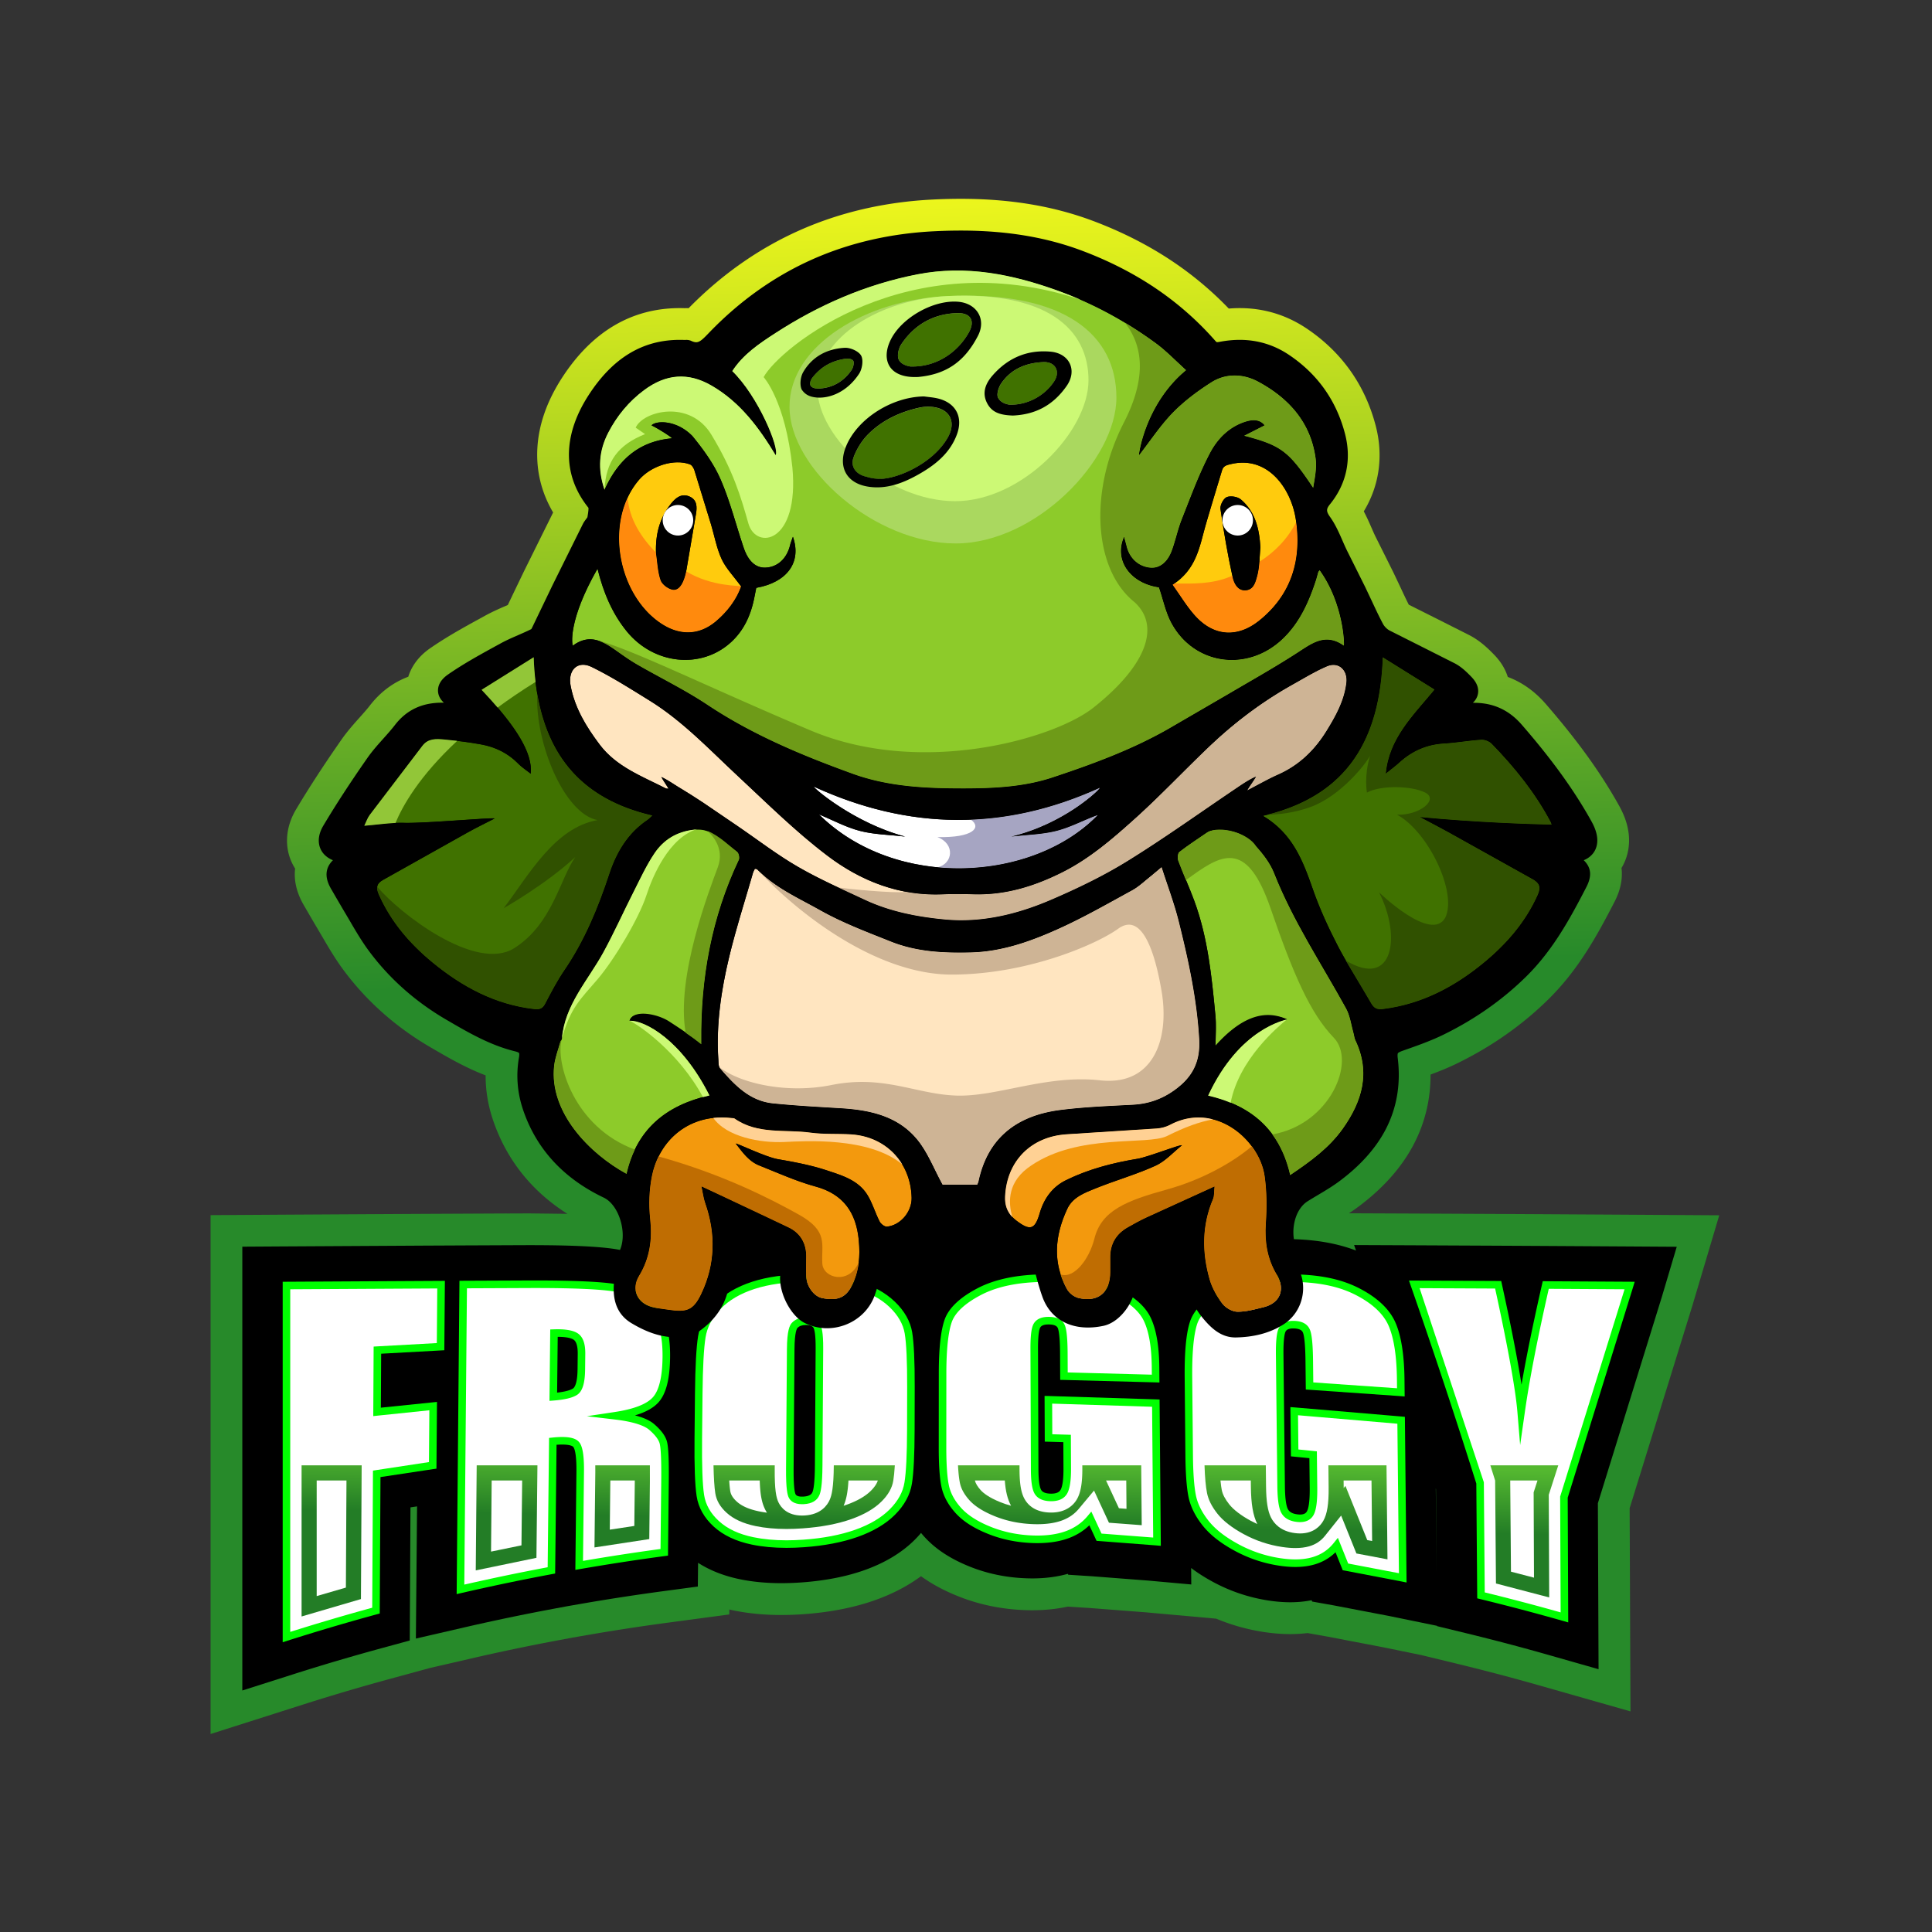 <svg xmlns="http://www.w3.org/2000/svg" xmlns:xlink="http://www.w3.org/1999/xlink" viewBox="0 0 2666.7 2666.7" xmlns:v="https://vecta.io/nano"><rect x="0" y="0" width="2666.7" height="2666.7" fill="#333333" stroke="none"/><defs><linearGradient id="A" x2="1" gradientTransform="matrix(43.903 -1514.6 -1514.6 -43.903 959.89 1827.2)" xlink:href="#Q"><stop stop-color="#f2f91c" offset="0"/><stop stop-color="#278a2a" offset=".552"/></linearGradient><clipPath id="B"><path d="M0 2000h2000V0H0z"/></clipPath><linearGradient id="C" x2="1" gradientTransform="matrix(-1.829 -90.513 -90.513 1.829 344.81 503.03)" xlink:href="#Q"><stop stop-color="#54b830" offset="0"/><stop stop-color="#237d26" offset=".731"/></linearGradient><clipPath id="D"><path d="M0 2000h2000V0H0z"/></clipPath><linearGradient id="E" x2="1" gradientTransform="matrix(-1.829 -90.513 -90.513 1.829 645.4 496.96)" xlink:href="#Q"><stop stop-color="#54b830" offset="0"/><stop stop-color="#237d26" offset=".731"/></linearGradient><clipPath id="F"><path d="M0 2000h2000V0H0z"/></clipPath><linearGradient id="G" x2="1" gradientTransform="matrix(-1.829 -90.513 -90.513 1.829 525.83 499.37)" xlink:href="#Q"><stop stop-color="#54b830" offset="0"/><stop stop-color="#237d26" offset=".731"/></linearGradient><clipPath id="H"><path d="M0 2000h2000V0H0z"/></clipPath><linearGradient id="I" x2="1" gradientTransform="matrix(-1.828 -90.511 -90.511 1.828 832.89 493.16)" xlink:href="#Q"><stop stop-color="#54b830" offset="0"/><stop stop-color="#237d26" offset=".731"/></linearGradient><clipPath id="J"><path d="M0 2000h2000V0H0z"/></clipPath><linearGradient id="K" x2="1" gradientTransform="matrix(-1.828 -90.511 -90.511 1.828 1087.8 488.01)" xlink:href="#Q"><stop stop-color="#54b830" offset="0"/><stop stop-color="#237d26" offset=".731"/></linearGradient><clipPath id="L"><path d="M0 2000h2000V0H0z"/></clipPath><linearGradient id="M" x2="1" gradientTransform="matrix(-1.829 -90.514 -90.514 1.829 1342.9 482.85)" xlink:href="#Q"><stop stop-color="#54b830" offset="0"/><stop stop-color="#237d26" offset=".731"/></linearGradient><clipPath id="N"><path d="M0 2000h2000V0H0z"/></clipPath><linearGradient id="O" x2="1" gradientTransform="matrix(-1.829 -90.514 -90.514 1.829 1578.3 478.09)" xlink:href="#Q"><stop stop-color="#54b830" offset="0"/><stop stop-color="#237d26" offset=".731"/></linearGradient><clipPath id="P"><path d="M0 2000h2000V0H0z"/></clipPath><linearGradient id="Q" gradientUnits="userSpaceOnUse"/></defs><g transform="matrix(1.333 0 0 -1.333 0 2666.7)"><path d="M965.62 1793.9c-49.448-2.47-95.874-13.24-137.99-32.011-42.067-18.752-80.609-45.831-114.58-80.504a47.13 47.13 0 0 1-2.261.054 49.75 49.75 0 0 1-1.796-.032 153 153 0 0 1-5.095.085c-49.943 0-91.003-24.33-122.04-72.315-15.52-23.994-24.075-48.462-25.429-72.724-.835-14.964 1.11-29.63 5.782-43.592 2.645-7.901 6.169-15.592 10.537-23.001l-30.155-60.832-10.213-21.235-6.564-13.717-2.277-.995c-6.423-2.799-13.704-5.971-21.057-9.999l-3.021-1.652c-17.852-9.768-36.312-19.868-54.155-32.219-11.316-7.834-19.044-18.065-22.54-29.429a87.44 87.44 0 0 1-6.832-2.89c-12.729-6.041-23.838-15.128-33.019-27.01-2.991-3.869-6.495-7.787-10.554-12.326-5.98-6.687-12.758-14.265-18.928-23.11-18.127-25.987-33.443-49.521-46.822-71.948-11.07-18.555-12.443-39.15-3.771-56.501.838-1.676 1.755-3.296 2.749-4.86-1.496-12.64 1.702-25.681 9.541-38.852l4.416-7.626 6.536-11.187 7.313-12.374.028-.049c6.353-10.9 13.553-23.253 22.218-34.938 23.883-32.201 54.235-59.147 90.207-80.086l1.214-.707c16.697-9.721 35.048-20.405 55.781-28.309-.048-15.499 2.473-30.883 7.549-45.966 8.272-24.583 21.124-46.484 38.202-65.096 11.173-12.177 24.21-22.994 38.936-32.329l-38.601.459c-2.594 0-5.247-.004-7.968-.015l-15.97-.066v.024l-60.883-.3-21.003-.099-21.976-.116-130.26-.754-72.837-.466v-537.27l95.533 30.428a2221.46 2221.46 0 0 0 89.723 26.505l42.032 11.46 42.659 9.844c30.083 6.941 60.748 13.341 91.143 19.02l13.856 2.587 13.974 2.428a2226.72 2226.72 0 0 0 85.282 13.108l62.912 8.422.054 5.114 3.963-.866c15.407-3.197 32.185-4.818 49.869-4.818 7.442 0 15.219.285 23.118.847 27.361 1.949 52.194 6.822 73.814 14.486 18.029 6.393 34.001 14.712 47.715 24.839 10.898-7.907 23.427-14.692 37.804-20.498 21.889-8.848 45.476-13.766 70.112-14.615 2.436-.084 4.884-.127 7.27-.127 12.91 0 25.262 1.263 36.845 3.76l22.35-1.426 58.099-4.473 73.204-6.601c15.907-6.646 32.555-11.293 49.717-13.864 9.27-1.392 18.332-2.099 26.928-2.098 6.088 0 12.087.356 17.935 1.06l21.138-3.757 57.428-10.989 39.393-8.078 39.004-9.485a2222.6 2222.6 0 0 0 83.64-22.075l93.773-26.716-.868 210.37 64.925 209.64 27.851 93.681-97.642.624-86.89.519-25.114.141-24.203.125-86.914.413-62.668.273c3.108 2.03 6.248 4.185 9.36 6.489 26.18 19.394 45.791 41.595 58.285 65.987 11.279 22.019 16.919 45.869 16.85 71.137 9.087 3.368 18.312 7.076 27.579 11.603 35.724 17.453 67.506 39.78 94.463 66.36 30.888 30.455 50.052 65.214 68.553 101.13 5.867 11.389 8.309 22.677 7.259 33.549l-.137 1.252.19.315c5.366 8.989 12.82 27.9 2.46 53.551-1.461 3.62-3.193 7.188-5.453 11.229-19.007 33.985-43.051 67.3-75.665 104.84-11.329 13.041-24.468 22.368-39.285 27.918-2.247 7.219-6.479 15.084-13.975 22.848-7.014 7.265-14.987 14.761-25.74 20.37l-35.088 17.697-27.701 13.889c-2.941 5.804-5.823 11.98-8.629 17.994l-6.939 14.651-10.499 21.076-8.282 16.564c-1.368 2.775-2.704 5.831-4.261 9.382-2.334 5.334-4.847 11.074-7.973 16.97 16.065 26.441 20.482 57.333 12.367 88.546-5.483 21.099-14.377 40.386-26.435 57.325-12.054 16.934-27.363 31.653-45.501 43.745-20.748 13.83-43.942 20.843-68.943 20.843-3.717 0-7.488-.159-11.293-.475-17.758 18.492-37.58 35.076-59.097 49.424-24.508 16.343-51.921 30.254-81.478 41.344-41.022 15.391-85.848 22.872-137.04 22.872-9.355 0-19.155-.253-29.127-.75" fill="url(#A)"/><g clip-path="url(#B)"><path d="M1486.7 459.3l.207-.653.721-89.495zm249.52 250.23l-53.843.344-86.865.521-25.099.139-24.204.126-86.886.412-57.193.248 1.982-5.684c-18.682 7.139-39.92 11.004-64.308 11.743-.777 4.993-.746 10.286.169 15.564 1.839 10.605 6.951 19.243 14.022 23.702 3.484 2.196 7.141 4.373 10.678 6.478 7.293 4.342 14.836 8.832 21.925 14.083 22.075 16.353 38.421 34.704 48.585 54.547 11.301 22.061 15.385 46.662 12.138 73.12-.403 3.293-.062 4.78.204 5.141.23.309 1.189 1.179 5.154 2.578l2.273.801c13.099 4.613 26.646 9.383 39.497 15.662 32.52 15.888 61.392 36.152 85.811 60.229 27.432 27.047 45.17 59.313 62.403 92.765 5.858 11.373 5.067 20.171-2.739 27.749 5.886 2.427 9.2 6.067 11.049 9.166 2.729 4.571 4.979 12.505.2 24.339-.93 2.305-2.092 4.68-3.658 7.478-17.878 31.966-40.688 63.528-71.787 99.327-13.266 15.272-29.485 22.696-49.583 22.696a87.71 87.71 0 0 1-1.025-.007c2.805 2.644 4.552 5.688 5.217 9.11 1.153 5.939-1.101 11.89-6.701 17.69-4.738 4.908-10.373 10.447-17.291 14.056l-34.481 17.388-33.019 16.629c-2.577 1.34-5.355 4.111-6.755 6.738-4.163 7.807-8.024 16.081-11.758 24.084l-6.698 14.142-10.311 20.698-8.41 16.822c-1.697 3.445-3.245 6.981-4.885 10.725-3.593 8.206-7.307 16.69-12.767 24.342-4.377 6.134-3.897 8.469.024 13.316 17.008 21.021 22.344 46.189 15.431 72.784-8.986 34.568-28.615 62.144-58.343 81.963-15.252 10.169-32.316 15.325-50.715 15.325-6.694 0-13.675-.689-20.748-2.046-1.099-.211-1.96-.317-2.559-.317-.448 0-.745 0-2.003 1.433-18.465 21.06-39.766 39.699-63.311 55.4-22.419 14.951-47.582 27.707-74.789 37.915-37.267 13.983-78.318 20.78-125.5 20.78-8.808 0-18.056-.239-27.487-.71-45.382-2.267-87.858-12.093-126.25-29.206-38.863-17.323-74.498-42.539-105.91-74.946l-1.69-1.757c-5.356-5.589-8.827-9.016-12.543-9.016-1.41 0-3.092.453-4.999 1.347-1.544.725-3.205 1.077-5.078 1.077-.544 0-1.02-.03-1.367-.051-.074 0-.148-.01-.222-.014a121.33 121.33 0 0 1-5.302.117c-38.613 0-69.504-18.739-94.439-57.29-12.373-19.128-19.169-38.195-20.201-56.671-1.209-21.663 5.539-41.827 20.058-59.941.242-1.865-.5-6.319-.869-8.539l-.199-1.201c-.267-.475-.957-1.392-1.43-2.021-1.025-1.364-2.302-3.062-3.313-5.082l-31.393-63.302-10.046-20.887-9.814-20.413-.577-1.199c-.419-.878-1.078-2.262-1.533-2.964-4.322-2.174-8.772-4.114-13.47-6.161-6.072-2.646-12.351-5.382-18.418-8.704l-3.023-1.655c-17.109-9.361-34.801-19.04-51.223-30.409-9.387-6.498-10.844-13.378-10.413-18.006.3-3.223 1.715-7.334 6.027-11.273l-1.946.021c-20.776 0-36.724-7.568-48.753-23.136-3.713-4.806-7.769-9.34-12.062-14.14-5.622-6.286-11.435-12.786-16.468-20.002-17.678-25.341-32.577-48.232-45.552-69.98-7.12-11.935-4.682-20.724-2.594-24.901 2.445-4.892 6.749-8.627 12.497-10.958-2.74-2.698-5.121-6.096-6.125-10.367-1.854-7.884 1.828-15.341 4.758-20.264l4.701-8.116 6.088-10.428 7.658-12.954c6.213-10.66 12.638-21.683 20.218-31.903 21.209-28.597 48.24-52.572 80.341-71.257l1.21-.705c21.613-12.583 43.962-25.595 69.691-31.892 3.499-.856 4.146-1.697 4.152-1.706s.586-1.001-.04-4.573c-3.187-18.197-1.789-36.382 4.156-54.048 13.654-40.576 41.808-71.26 83.679-91.197 8.897-4.238 16.253-15.929 18.738-29.787 1.64-9.144.886-17.695-1.973-24.338l-3.562.652c-17.422 2.882-46.7 4.282-89.506 4.282-2.555 0-5.167-.004-7.834-.013l-48.985-.215v.01l-27.846-.138-20.986-.1-9.09-.048v-.002l-143.11-.82-40.165-.256v-459.55l52.68 16.78c30.013 9.56 60.647 18.61 91.054 26.898l29.633 8.079.749 137.87 6.828 1.014-1.223-136.87 49.959 11.528c30.536 7.046 61.656 13.539 92.496 19.302l14.053 2.625 14.187 2.465c28.614 4.971 57.733 9.446 86.547 13.304l34.692 4.643.259 24.576c12.259-7.874 26.661-13.554 43.01-16.945 13.216-2.743 27.75-4.134 43.194-4.134 6.666 0 13.659.257 20.785.765 24.413 1.739 46.338 6.005 65.169 12.681 21.372 7.576 38.979 18.211 52.334 31.608 2.249 2.256 4.382 4.579 6.39 6.96 1.042-1.266 2.117-2.513 3.222-3.74 11.482-12.757 26.812-22.896 46.863-30.993 18.319-7.406 38.144-11.524 58.926-12.242a180.28 180.28 0 0 1 6.145-.107c13.292 0 25.649 1.592 36.836 4.734l.43-.933 24.019-1.533 58.958-4.539 44.424-4.006-.144 17.075c6.62-5.031 14.036-9.765 22.355-14.28a176.53 176.53 0 0 1 58.215-19.486c7.662-1.151 15.081-1.734 22.049-1.733 7.705 0 15.109.71 22.122 2.121l.553-1.39 22.148-3.935 58.277-11.153 48.933-10.034.003-.342 30.626-7.446c28.335-6.891 56.892-14.428 84.878-22.402l51.709-14.733-.708 171.86 66.312 213.89z"/><path d="M1724 700.47l-41.678.266-86.856.52-25.096.14-24.204.125-86.879.413-44.27.192 4.885-14.007a158.82 158.82 0 0 1-5.484 2.949c-22.744 11.65-49.99 17.313-83.372 17.313-33.164-.014-61.368-6.327-83.844-18.776-18.565-10.297-31.723-21.892-39.833-35.153-9.555 15.625-25.643 28.645-47.946 38.758-22.524 10.209-49.329 15.172-81.956 15.171-33.096-.009-61.131-5.905-83.329-17.53-18.833-9.867-32.221-21.126-40.534-34.142-3.714 5.496-8.163 10.751-13.356 15.739-13.035 12.512-29.924 21.875-50.202 27.828-18.317 5.373-38.91 8.099-61.224 8.105-23.813 0-45.208-3.018-63.579-8.967-20.364-6.585-37.135-16.618-49.836-29.807-4.673-4.848-8.712-9.949-12.138-15.274-2.833 4.992-6.143 9.56-9.942 13.714-14.685 16.025-33.64 26.067-56.374 29.855-16.926 2.798-45.716 4.16-88.017 4.16-2.544 0-5.145-.005-7.797-.015l-58.157-.256v.006l-18.668-.092-20.986-.099v-.004l-152.18-.866-31.09-.199v-437.96l40.777 12.989a2269.68 2269.68 0 0 0 91.423 27.007l22.937 6.253.755 138.74 25.147 3.731-1.215-135.94 38.671 8.923c30.652 7.072 61.898 13.592 92.871 19.38l14.112 2.636 14.243 2.475c28.736 4.991 57.972 9.485 86.897 13.356l26.853 3.595.372 35.162 1.614-1.521c13.466-12.245 31.025-20.681 52.187-25.071 12.607-2.616 26.516-3.943 41.341-3.943 6.445 0 13.22.249 20.136.742 23.593 1.681 44.711 5.777 62.768 12.179 20.076 7.117 36.534 17.024 48.918 29.448 5.032 5.047 9.342 10.355 12.94 15.894 2.843-4.475 6.146-8.82 9.924-13.012 10.531-11.701 24.762-21.069 43.496-28.636 17.327-7.004 36.107-10.9 55.818-11.581 1.963-.067 3.926-.102 5.833-.102 15.125 0 28.879 2.175 40.886 6.468l.847.308 1.543-3.34 18.589-1.186 59.198-4.558 34.386-3.102-.231 27.634c9.302-9.925 21.157-18.748 36.015-26.811a167.41 167.41 0 0 1 55.214-18.483c7.213-1.082 14.176-1.632 20.696-1.632 9.796 0 19.024 1.239 27.425 3.679l.239.07 1.612-4.046 17.143-3.047 58.513-11.198 37.967-7.786-1.968 191.46 19.082-59.616 1.098-136.18 23.706-5.765c28.435-6.914 57.107-14.482 85.223-22.492l40.025-11.405-.664 161.16 66.697 215.07z"/><path d="M296.63 669.41l160.09.906-.525-64.218-65.411-3.604-.347-63.938 58.101 6-.486-61.368-57.964-8.779-.77-141.62c-31.04-8.462-61.943-17.589-92.689-27.382z" fill="#fff"/><path d="M300.54 665.52V310.75c28.026 8.854 56.542 17.262 84.883 25.028l.772 141.97 3.278.522 54.694 8.309.425 53.651-53.734-5.571-4.356-.473.391 71.998 3.664.214 61.757 3.415.463 56.564-152.24-.862m-7.822-365.47v373.25l3.886.026 160.1.905 3.963.019-.588-71.87-3.679-.19-61.722-3.392-.303-55.878 53.785 5.533 4.326.423-.547-69.084-3.33-.478-54.626-8.25-.767-141.27-2.867-.782a2296.2 2296.2 0 0 1-92.531-27.335z" fill="#0f0"/><path d="M573.63 620.12l-.715-65.905c10.626.809 18.09 2.525 22.384 5.17 4.295 2.651 6.513 10.37 6.655 23.204l.176 16.014c.103 9.233-1.891 15.209-5.976 17.954-4.089 2.739-11.598 3.942-22.524 3.563m-94.003 50.306l66.927.295c44.618.17 74.814-1.118 90.585-3.727 15.768-2.628 28.571-9.38 38.419-20.126 9.843-10.762 14.646-27.87 14.395-51.563-.228-21.633-3.909-36.34-11.042-44.261-7.135-7.911-21.066-13.358-41.776-16.482 18.702-2.208 31.258-6.096 37.65-11.597s10.35-10.667 11.874-15.525 2.168-18.506 1.93-40.942l-.777-73.333a2292.78 2292.78 0 0 1-88.1-13.542l1.069 96.805c.173 15.589-1.258 25.082-4.286 28.505-3.03 3.409-11.06 4.501-24.08 3.149l-1.449-133.64a2288.04 2288.04 0 0 1-94.158-19.648l2.819 315.63" fill="#fff"/><path d="M577.5 616.27l-.626-57.759c9.496 1.052 14.129 2.822 16.376 4.206 1.383.853 4.624 4.505 4.794 19.913l.177 16.014c.084 7.668-1.384 12.737-4.246 14.66-2.012 1.348-6.508 2.958-16.475 2.966m-8.542-66.285l.802 73.915 3.735.13c11.856.411 19.968-.962 24.835-4.221 5.31-3.568 7.831-10.519 7.712-21.252l-.177-16.014c-.16-14.588-2.865-23.007-8.511-26.493-4.868-2.997-12.763-4.874-24.141-5.741zm-85.454 116.54l-2.74-306.81a2300.92 2300.92 0 0 0 86.327 17.981l1.452 133.92 3.469.361c3.736.388 7.142.585 10.124.585 8.623 0 14.276-1.645 17.282-5.027 2.587-2.925 5.519-9.101 5.275-31.15l-1.017-92.105a2307.51 2307.51 0 0 0 80.262 12.314l.741 69.947c.289 27.3-.792 36.672-1.751 39.727-1.287 4.104-4.886 8.724-10.695 13.73-3.978 3.424-13.378 8.059-35.555 10.676l-28.925 3.416 28.8 4.345c19.752 2.979 33.027 8.105 39.455 15.234 6.442 7.152 9.819 21.174 10.035 41.677.238 22.475-4.26 38.92-13.369 48.878-9.242 10.086-21.415 16.449-36.176 18.908-15.726 2.603-45.974 3.847-89.928 3.674l-63.066-.276m-10.65-316.67l2.897 324.46 3.858.018 66.93.295 7.714.015c40.206 0 68.308-1.276 83.524-3.794 16.53-2.754 30.21-9.935 40.664-21.343 10.642-11.635 15.687-29.379 15.424-54.25-.241-22.784-4.182-38.105-12.048-46.841-5.136-5.696-13.166-10.158-24.325-13.484 8.944-2.284 15.502-5.269 19.843-9.006 7.031-6.058 11.301-11.723 13.056-17.319 1.062-3.384 2.435-11.435 2.11-42.156l-.813-76.724-3.357-.449c-29.274-3.918-58.865-8.467-87.949-13.52l-4.632-.803 1.122 101.51c.217 19.729-2.238 24.66-3.304 25.865-.494.556-2.799 2.395-11.432 2.395a80.57 80.57 0 0 1-5.847-.234l-1.446-133.31-3.158-.591a2296.33 2296.33 0 0 1-93.998-19.615z" fill="#0f0"/><path d="M848.49 604.04c.077 12.218-.813 20.023-2.665 23.411s-5.705 5.051-11.556 4.985c-4.949-.057-8.748-1.487-11.391-4.302s-4.019-11.035-4.12-24.663l-.911-123.62c-.113-15.369.684-24.802 2.396-28.286s5.737-5.017 12.081-4.638c6.495.389 10.666 2.673 12.505 6.885s2.807 14.043 2.903 29.513l.758 120.71m94.667-83.912c-.058-25.994-.97-44.41-2.731-55.257-1.766-10.85-7.236-20.826-16.421-30.04s-21.595-16.511-37.215-22.049-33.812-8.983-54.544-10.46c-19.673-1.4-37.309-.608-52.904 2.628s-28.092 9.029-37.5 17.585c-9.408 8.545-14.952 18.392-16.647 29.485-1.695 11.087-2.4 30.746-2.118 58.94l.469 46.851c.276 27.511 1.333 47.028 3.172 58.502s7.337 22.035 16.497 31.536c9.155 9.507 21.47 16.751 36.939 21.754s33.454 7.45 53.97 7.449c19.464-.005 36.934-2.3 52.415-6.842s27.927-11.337 37.345-20.377 15.02-18.879 16.795-29.523 2.637-29.288 2.577-55.917l-.099-44.265" fill="#fff"/><path d="M834.6 628.53l-.291-.003c-3.88-.044-6.689-1.048-8.585-3.067-.492-.522-2.926-4.011-3.059-22.012l-.911-123.62c-.147-19.981 1.346-25.209 1.994-26.529.928-1.894 3.782-2.733 8.34-2.459 7.362.442 8.71 3.531 9.152 4.546 1.112 2.544 2.461 9.462 2.577 27.969l.758 120.71c.094 15.063-1.329 19.94-2.185 21.509-.398.725-1.618 2.95-7.79 2.95m-4.097-185.56c-8.597 0-12.237 3.745-13.776 6.886-1.274 2.594-2.954 8.535-2.795 30.039l.911 123.62c.143 19.489 2.846 24.837 5.185 27.321 3.379 3.598 8.155 5.46 14.192 5.53l.38.002c7.167 0 12.096-2.36 14.649-7.017 1.405-2.571 3.257-7.986 3.148-25.32l-.758-120.71c-.135-21.513-1.909-28.027-3.231-31.055-2.46-5.638-7.794-8.743-15.853-9.226-.705-.042-1.394-.063-2.052-.063m3.617 230.18c-20.139 0-37.889-2.442-52.767-7.26-14.791-4.783-26.676-11.762-35.327-20.746-8.545-8.862-13.743-18.766-15.45-29.436-1.8-11.227-2.85-30.715-3.123-57.923l-.469-46.851c-.279-27.867.418-47.484 2.072-58.309 1.553-10.156 6.737-19.301 15.409-27.178 8.871-8.065 20.537-13.512 35.667-16.65 10.262-2.129 21.768-3.21 34.199-3.21 5.614 0 11.547.221 17.634.653 20.436 1.457 38.441 4.904 53.515 10.246 15.081 5.347 27.11 12.454 35.751 21.123 8.677 8.703 13.691 17.83 15.33 27.906 1.722 10.599 2.623 28.982 2.681 54.635l.099 44.266c.059 26.279-.79 44.873-2.523 55.263-1.625 9.735-6.888 18.934-15.646 27.342-8.917 8.561-20.941 15.103-35.738 19.446-15.101 4.43-32.366 6.678-51.314 6.683m-19.789-275.39c-12.963 0-25.004 1.135-35.787 3.374-16.307 3.382-29.542 9.612-39.337 18.519-10.035 9.115-16.052 19.812-17.883 31.791-1.718 11.241-2.445 31.285-2.162 59.571l.469 46.851c.277 27.597 1.361 47.476 3.221 59.084 1.965 12.28 7.868 23.597 17.544 33.634 9.553 9.919 22.523 17.577 38.551 22.76 15.656 5.068 34.216 7.639 55.164 7.639 19.704-.005 37.708-2.359 53.524-7 16.013-4.7 29.119-11.869 38.952-21.308 10-9.602 16.038-20.269 17.946-31.704 1.805-10.821 2.69-29.854 2.63-56.571l-.099-44.263c-.058-26.069-.994-44.867-2.782-55.877-1.886-11.587-7.778-22.412-17.513-32.178-9.474-9.503-22.487-17.232-38.678-22.974-15.737-5.577-34.433-9.169-55.571-10.674-6.271-.448-12.39-.674-18.189-.674" fill="#0f0"/><path d="M1196.6 573.05l-94.934 2.52-.116 23.68c-.073 14.925-1.02 24.279-2.839 28.055s-6.103 5.685-12.854 5.73c-5.852.039-9.821-1.542-11.909-4.734s-3.111-11.417-3.063-24.668l.448-124.57c.042-11.651 1.125-19.35 3.259-23.1s6.372-5.73 12.724-5.956c6.954-.25 11.673 1.647 14.145 5.738s3.679 12.204 3.618 24.348l-.156 30.946-19.228.545-.167 39.52 111.28-3.482 1.204-143.46-60.016 4.62-8.952 19.335c-6.46-7.738-14.645-13.337-24.549-16.879s-21.61-5.025-35.108-4.559c-16.08.556-31.146 3.649-45.182 9.322s-24.689 12.474-31.965 20.558c-7.275 8.074-11.813 16.531-13.622 25.404-1.811 8.866-2.707 22.184-2.693 39.945l.057 76.728c.019 24.67 1.909 42.594 5.667 53.763s14.521 21.401 32.267 30.697 40.676 13.954 68.828 13.961c27.701.001 50.705-4.07 69.041-12.382s30.328-18.3 35.97-29.849 8.559-28.318 8.743-50.219z" fill="#fff"/><path d="M1140.6 412.54l53.496-4.095-1.136 135.43-103.48 3.24.133-31.712 15.455-.446 3.771-.117.175-34.722c.065-13-1.304-21.634-4.184-26.395-3.066-5.074-8.55-7.648-16.299-7.648a37.69 37.69 0 0 0-1.332.025c-7.777.276-13.156 2.946-15.985 7.936-2.524 4.436-3.722 12.388-3.768 25.019l-.449 124.56c-.068 18.659 1.943 24.139 3.703 26.827 2.821 4.317 7.857 6.506 14.965 6.506l.242-.001c8.333-.056 13.835-2.727 16.35-7.943 1.337-2.777 3.125-8.877 3.228-29.738l.097-19.857 87.096-2.31-.062 7.472c-.178 21.233-2.987 37.563-8.346 48.533-5.228 10.699-16.691 20.12-34.07 28.002-17.618 7.986-40.302 12.034-67.427 12.034-27.356-.007-49.904-4.554-67.016-13.515-16.751-8.776-26.97-18.357-30.372-28.478-3.607-10.719-5.446-28.388-5.464-52.516l-.057-76.729c-.013-17.426.867-30.599 2.614-39.157 1.657-8.127 5.928-16.056 12.694-23.566 6.776-7.529 17.046-14.105 30.526-19.549 13.505-5.46 28.259-8.501 43.853-9.04 13.035-.456 24.354 1.006 33.657 4.332 9.228 3.301 16.92 8.584 22.864 15.703l3.952 4.734 2.596-5.594 7.977-17.228m61.39-12.665l-4.298.389-59.912 4.611-2.326.148-.976 2.117-6.498 14.042c-6.152-5.995-13.575-10.568-22.137-13.63-10.243-3.662-22.519-5.267-36.559-4.784-16.509.57-32.158 3.801-46.511 9.603-14.796 5.977-25.725 13.031-33.408 21.568-7.713 8.562-12.608 17.728-14.548 27.243-1.879 9.2-2.785 22.523-2.772 40.73l.057 76.728c.02 25.329 1.94 43.323 5.872 55.008 4.067 12.099 15.561 23.174 34.16 32.917 18.242 9.553 42.01 14.401 70.642 14.408 28.244.001 52.015-4.284 70.654-12.731 19.081-8.654 31.822-19.317 37.87-31.694 5.877-12.032 8.952-29.496 9.141-51.908l.131-15.644-4.08.142-94.871 2.517-3.82.071-.136 27.504c-.091 18.711-1.575 24.555-2.451 26.374-1.108 2.299-4.257 3.482-9.357 3.516h-.189c-4.302 0-7.135-.997-8.422-2.964-.749-1.145-2.485-5.631-2.423-22.51l.448-124.56c.052-14.317 1.742-19.413 2.746-21.177.524-.924 2.109-3.719 9.464-3.98.358-.014.709-.021 1.053-.021 7.267 0 9.029 2.914 9.607 3.872 1.434 2.369 3.124 8.159 3.054 22.301l-.137 27.168-15.437.43-3.795.097-.2 47.33 4.005-.08 111.38-3.483 3.711-.159z" fill="#0f0"/><path d="M1450.5 558.78l-94.539 6.603-.289 26.057c-.182 16.427-1.195 26.744-3.038 30.926s-6.136 6.358-12.878 6.53c-5.842.149-9.795-1.506-11.853-4.939s-3.01-12.359-2.853-26.771l1.481-135.5c.139-12.674 1.279-21.136 3.428-25.418s6.375-6.832 12.681-7.667c6.903-.919 11.569.73 13.993 5.007 2.425 4.271 3.563 13.109 3.414 26.488l-.377 34.089-19.123 1.894-.477 43.226 110.73-9.432 1.677-163.15-59.324 11.352-8.981 22.412c-6.348-7.96-14.415-13.305-24.198-16.145s-21.371-3.165-34.763-1.155a135.73 135.73 0 0 0-44.941 15.041c-14.007 7.603-24.676 15.942-32.002 25.208s-11.936 18.573-13.831 28.041-2.931 23.49-3.105 42.096l-.75 80.383c-.241 25.841 1.458 44.556 5.097 56.215 3.636 11.652 14.289 22.253 31.938 32.041 17.65 9.776 40.538 14.841 68.692 14.852 27.7.007 50.735-4.465 69.106-13.875 18.367-9.4 30.388-20.834 36.061-34.02 5.672-13.174 8.635-32.329 8.891-57.241l.136-13.143" fill="#fff"/><path d="M1396 381.54l52.536-10.022-1.591 154.79-102.89 8.771.391-35.448 15.647-1.557 3.476-.354.416-37.587c.161-14.422-1.086-23.467-3.924-28.466-1.87-3.299-5.801-7.234-13.909-7.234-1.256 0-2.602.094-4.002.281-7.638 1.012-12.908 4.307-15.659 9.792-2.439 4.86-3.697 13.734-3.843 27.131l-1.482 135.5c-.22 20.148 1.708 25.99 3.412 28.829 2.828 4.719 7.952 7.037 15.306 6.837 8.357-.212 13.861-3.195 16.356-8.866 1.326-3.005 3.118-9.642 3.37-32.46l.248-22.419 86.714-6.05-.091 8.867c-.25 24.35-3.134 43.102-8.573 55.733-5.329 12.385-16.852 23.18-34.25 32.084-17.663 9.048-39.664 13.446-67.26 13.446-27.202-.011-49.676-4.844-66.863-14.364-16.695-9.259-26.822-19.28-30.098-29.782-3.5-11.216-5.155-29.724-4.919-55.012l.751-80.381c.17-18.268 1.188-32.185 3.026-41.364 1.756-8.764 6.15-17.64 13.063-26.381 6.97-8.815 17.045-16.73 30.8-24.195a132.39 132.39 0 0 1 43.657-14.611c5.49-.824 10.695-1.242 15.471-1.242 6.475 0 12.404.768 17.622 2.284 9.113 2.646 16.385 7.496 22.233 14.827l4.177 5.239 2.505-6.216 8.181-20.403m60.458-19.635l-4.746.973-59.222 11.334-2.142.381-.807 2.023-6.641 16.595c-6.063-5.947-13.377-10.188-21.817-12.638-5.925-1.721-12.588-2.595-19.801-2.595-5.164 0-10.759.448-16.63 1.329a140.17 140.17 0 0 0-46.226 15.471c-14.703 7.981-25.566 16.558-33.204 26.22-7.688 9.719-12.599 19.712-14.6 29.701-1.934 9.66-3.005 24.07-3.18 42.829l-.751 80.382c-.246 26.473 1.479 45.254 5.276 57.419 3.95 12.665 14.998 23.885 33.775 34.298 18.361 10.17 42.108 15.332 70.586 15.344 28.931 0 52.097-4.679 70.889-14.305 19.06-9.756 31.804-21.855 37.871-35.957 5.85-13.589 8.949-33.356 9.211-58.75l.179-17.418-4.259.333-94.475 6.597-3.631.224-.329 29.698c-.23 20.752-1.794 27.321-2.705 29.388-.437.992-1.762 4.003-9.398 4.197-.208.006-.413.008-.616.008-5.958 0-7.333-2.294-7.784-3.048-.76-1.263-2.499-6.197-2.297-24.713l1.482-135.5c.163-14.956 1.727-21.144 3.012-23.701 1.54-3.072 4.711-4.884 9.698-5.544 1.06-.142 2.059-.214 2.972-.214 4.709 0 6.311 1.867 7.107 3.27 1.423 2.506 3.08 8.79 2.904 24.512l-.338 30.591-15.626 1.54-3.498.336-.561 51.001 4.243-.312 110.82-9.438 3.497-.34z" fill="#0f0"/><path d="M1687.4 669.41l-68.019-219.11.515-124.53a2288.75 2288.75 0 0 1-86.402 22.803l-.939 116.45c-22.572 71.87-45.317 140.19-68.128 205.59l86.854-.412c14.033-63.883 21.914-108.53 23.786-131.1 4.988 34.925 13.457 77.994 25.501 130.83l86.832-.521" fill="#fff"/><path d="M1537.4 351.65c26.213-6.41 52.608-13.363 78.583-20.699l-.495 119.96.194.598 66.501 214.02-78.478.469c-11.874-52.32-19.973-94.035-24.746-127.45l-4.902-34.318-2.867 34.548c-1.917 23.082-10.088 68.294-23.039 127.52l-78.189.373 66.343-200.47.176-.559zm86.448-31.075l-5.004 1.426a2295.96 2295.96 0 0 1-86.254 22.763l-2.963.721-.958 118.92a6949.8 6949.8 0 0 1-67.915 204.91l-1.824 5.229 5.533-.023 86.857-.412 3.128-.017.673-3.057c9.393-42.767 16.367-78.51 20.38-104.27 4.997 29.112 12.02 63.442 21.274 104.04l.698 3.062 3.137-.018 86.835-.52 5.21-.033-1.487-4.998-67.854-218.61z" fill="#0f0"/></g><path d="M312.28 483.21V326.72l61.464 18.02.753 138.47z" fill="url(#C)"/><g clip-path="url(#D)"><path d="M327.92 467.55h30.843l-.603-110.92-30.24-8.801z" fill="#fff"/></g><path d="M616.4 483.21l.029-6.952-.862-78.064 56.75 8.657.633 59.816-.011 16.543z" fill="url(#E)"/><g clip-path="url(#F)"><path d="M631.98 467.55h25.334l-.498-47.094-25.398-3.846z" fill="#fff"/></g><path d="M493.6 483.21l-.971-108.78 62.833 13.013 1.039 95.769z" fill="url(#G)"/><g clip-path="url(#H)"><path d="M509.11 467.55h31.58l-.729-67.186-31.509-6.477z" fill="#fff"/></g><path d="M863.37 483.21c-.148-23.261-2.212-31.08-4.211-35.657-2.459-5.635-9.095-15.241-25.91-16.25-.935-.056-1.859-.084-2.748-.084-15.415.001-21.849 8.433-24.303 13.444-2.52 5.129-4.165 13.097-4.001 35.312l.023 3.235h-63.413c.267-12.869.883-22.519 1.846-28.817 1.15-7.526 4.976-14.152 11.701-20.262 7.274-6.613 17.138-11.14 30.158-13.841 9.481-1.968 20.185-2.966 31.817-2.966 5.338 0 10.991.211 16.8.624 19.385 1.381 36.353 4.612 50.431 9.602 13.417 4.756 23.969 10.93 31.365 18.35 6.879 6.9 10.822 13.932 12.052 21.49.654 4.023 1.181 9.308 1.583 15.82z" fill="url(#I)"/><g clip-path="url(#J)"><path d="M873.53 441.35c2.403 5.525 4.217 12.543 5.029 26.194h30.408c-1.116-3.438-3.461-6.926-7.112-10.588-5.733-5.752-14.317-10.68-25.514-14.65l-2.811-.956m-79.381-7.146c-2.936.382-5.758.854-8.457 1.415-10.207 2.117-17.669 5.42-22.815 10.099-5.276 4.793-6.382 8.595-6.756 11.038-.33 2.158-.716 5.549-1.047 10.788h31.599c.443-14.426 2.073-22.842 5.491-29.798a37.69 37.69 0 0 1 1.985-3.542" fill="#fff"/></g><path d="M1120.7 483.21l.016-3.036c.078-15.65-1.736-25.685-5.878-32.533-3.005-4.971-10.423-13.313-26.339-13.313a46.8 46.8 0 0 0-1.746.032c-15.104.536-22.354 7.842-25.763 13.855-3.667 6.444-5.254 15.654-5.309 30.795l-.016 4.2h-63.684c.386-7.535 1.04-13.601 1.961-18.114 1.251-6.129 4.492-12.032 9.918-18.054 5.57-6.189 14.384-11.746 26.2-16.52 12.231-4.944 25.644-7.7 39.864-8.192a123.09 123.09 0 0 1 4.212-.073c9.73 0 18.172 1.254 25.091 3.728 7.335 2.623 13.161 6.606 17.809 12.175l15.809 18.936 10.384-22.381 5.059-10.917 33.933-2.552-.521 61.964z" fill="url(#K)"/><g clip-path="url(#L)"><path d="M1046.9 441.39c-3.77 1.003-7.428 2.221-10.964 3.649-11.953 4.829-17.71 9.453-20.436 12.482-3.268 3.627-5.253 6.912-6.055 10.025h30.998c.798-11.238 2.85-19.427 6.457-26.156m119.55-3.193l-7.839.577-13.351 28.772h20.944z" fill="#fff"/></g><path d="M1375.5 483.21l.254-22.947c.187-16.814-1.495-27.422-5.45-34.387-2.791-4.926-9.634-13.189-24.116-13.189-1.772 0-3.64.13-5.537.383-14.611 1.935-21.448 9.86-24.606 16.159-3.352 6.676-4.923 16.632-5.094 32.279l-.237 21.702h-63.468c.387-12.369 1.254-21.99 2.591-28.662 1.406-7.025 4.925-14.024 10.758-21.4 5.883-7.44 15.031-14.558 27.193-21.16 12.418-6.741 25.808-11.222 39.804-13.32 4.915-.738 9.535-1.113 13.73-1.113 5.368 0 10.197.613 14.354 1.82 6.705 1.947 12.046 5.505 16.33 10.876l16.712 20.953 10.022-24.865 5.781-14.392 32.173-6.08-1 97.343z" fill="url(#M)"/><g clip-path="url(#N)"><path d="M1301.9 422.41l-6.713 3.342c-10.145 5.508-17.886 11.425-22.383 17.112-4.263 5.392-6.778 10.219-7.687 14.759-.423 2.111-.915 5.281-1.352 9.925h31.415l.069-6.213c.2-18.253 2.19-29.919 6.651-38.925m113.87-16.619l-2.578 6.407-20.044 49.73-1.799-2.256-.086 7.876h28.891l.645-62.696-5.029.939" fill="#fff"/></g><path d="M1543.2 483.21l4.263-13.492.702-2.231.858-106.61 55.126-14.44-.438 106.32.777 2.391 9.056 28.065z" fill="url(#O)"/><g clip-path="url(#P)"><path d="M1588.4 366.91l-23.85 6.201-.76 94.441h28.253l-4.006-12.347z" fill="#fff"/><g fill="#8dcb2a"><path d="M831.68 1615.2c9.358 16.156 24.844 24.253 43.042 25.211 5.733.302 14.307-3.446 16.923-8.014 2.574-4.492 1.205-13.603-1.869-18.546-12.962-19.909-31.398-25.981-44.05-24.918-8.595.723-12.66 3.955-15.567 8.242-2.258 4.835-1.308 13.141 1.521 18.025m90.863 33.907c11.508 22.744 44.453 41.126 69.73 38.904 19.19-1.686 29.2-18.074 20.439-35.121-13.796-26.842-32.887-40.03-61.812-42.746-30.528-1.643-39.099 17.731-28.357 38.963m105.24-37.4c15.823 18.143 35.836 26.815 60.02 24.681 19.602-1.73 28.021-19.256 16.786-35.421-13.881-19.971-32.085-29.674-55.71-30.739-13.242.456-21.894 3.134-26.914 13.216-5.293 10.629-1.264 20.142 5.818 28.263m-36.969-61.217c-7.526-20.177-23.635-32.402-41.455-42.226-15.343-8.457-31.867-14.472-49.972-11.778-22.885 3.405-32.159 20.527-23.182 42.105 11.86 28.507 47.419 50.986 80.642 51.395 4.712-.67 9.512-.974 14.122-2.075 18.77-4.481 26.624-19.251 19.845-37.421m-352.33-223.89c6.943-4.932 13.934-9.871 21.298-14.121 24.229-13.985 49.551-26.282 72.785-41.739 46.782-31.123 97.954-52.402 150.33-71.377 36.891-13.364 75.346-15.132 114.06-15.155 31.552-.018 63.22 1.461 93.137 11.406 40.746 13.545 81.221 28.358 118.82 49.683l62.812 36.502c24.103 14.187 48.542 27.874 71.994 43.077 15.068 9.769 28.887 20.483 47.757 7.185.799.854-.33 43.759-25.043 77.972-.648-.906-1.215-1.4-1.399-2.009-.789-2.611-1.356-5.292-2.201-7.883-7.481-22.964-17.133-44.771-35.118-61.668-36.193-34.003-90.702-26.617-114.45 16.212-6.299 11.361-8.894 24.778-13.301 37.573-29.493 4.255-46.942 28.033-36.008 52.601l2.619-9.742c2.989-12.757 12.602-21.433 24.863-22.369 9.358-.715 17.543 5.564 22.069 18.093 3.82 10.575 6.079 21.74 10.223 32.168 9.167 23.064 17.681 46.569 29.192 68.455 7.686 14.615 19.774 27.112 36.841 32.468 7.837 2.46 15 2.274 19.737-3.825l-21.156-10.76c38.41-10.131 46.067-15.868 71.419-53.952 1.742 10.168 3.897 20.637 2.54 30.628-5.065 37.305-27.994 62.477-59.687 79.44-15.056 8.059-33.035 8.925-48.263-.75-14.248-9.051-28.138-19.414-39.893-31.445-12.885-13.188-23.145-28.947-35.107-44.301-.193 2.919 7.604 54.285 48.813 88.292-10.927 9.829-20.319 19.791-31.174 27.756-31.275 22.949-65.19 41.462-101.68 54.586-47.108 16.941-95.067 26.758-145.65 16.835-53.121-10.42-101.53-31.507-146.69-60.744-16.874-10.926-33.605-22.158-44.738-39.419 27.037-26.291 49.039-79.972 44.957-87.067-17.268 28.593-36.853 55.065-66.499 72.16-24.186 13.948-47.087 12.016-69.624-4.691-16.02-11.876-28.278-26.803-37.312-44.285-9.449-18.288-11.204-37.491-3.761-59.053 14.077 31.311 35.938 50.316 69.785 53.287.227.95-13.672 9.81-21.119 13.421 4.316 5.017 25.591 5.972 42.211-10.969 11.311-13.831 22.247-28.816 29.309-45.076 9.871-22.732 15.888-47.125 23.879-70.698 4.793-14.139 12.58-20.889 22.464-20.553 12.681.43 22.412 9.475 25.71 23.748.545 2.357 1.559 4.605 2.805 8.2 9.277-26.515-6.171-47.229-37.961-52.859l-2.338-11.766c-3.601-17.129-10.697-32.513-23.74-44.473-30.958-28.386-80.089-23.288-108.17 11.384-14.813 18.293-23.916 39.572-30.114 64.668-30.951-54.08-26.397-78.941-25.541-79.717 17.272 12.863 31.353 4.582 45.31-5.334M1403.4 923.48c-1.006 2.102-1.148 4.604-1.804 6.887-2.494 8.691-3.549 18.187-7.8 25.918-25.473 46.302-54.933 90.415-74.476 139.96-4.024 10.203-11.208 19.649-18.662 27.877-7.867 13.559-37.299 22.215-50.606 14.482-10.422-7.137-19.929-13.304-28.827-20.233-1.776-1.383-2.157-6.52-1.169-9.174 5.23-14.047 11.506-27.704 16.673-41.772 14.03-38.202 17.965-78.359 21.787-118.46.908-9.528.257-19.206.159-28.831l-.937-4.194c25.827 28.591 54.591 38.323 74.832 29.06.05-.683-48.398-7.567-81.579-78.965 44.471-10.367 74.202-35.178 84.946-82.268 20.865 14.049 40.131 27.95 54.227 47.688 20.215 28.308 29.349 58.365 13.236 92.019M765 1110.2c.998 2.108.029 6.925-1.717 8.264-9.338 7.153-29.075 27.453-44.488 23.013-18.426-2.051-31.855-10.763-41.064-24.416-8.53-12.646-14.945-26.759-21.888-40.431-10.496-20.67-19.979-41.881-31.094-62.203-15.877-29.027-39.879-54.053-42.93-89.271-.11-1.268-1.359-2.397-1.713-3.691-2.226-8.134-5.401-16.177-6.333-24.467-5.425-48.306 36.784-91.163 74.973-111.95 10.372 45.522 40.147 70.747 85.871 81.175-28.971 57.663-67.016 77.929-82.709 77.391 3.655 12.112 32.165 9.167 74.299-24.341-.267 1.618.001 1.876-.082 2.604-.704 65.564 10.6 128.64 38.875 188.32"/></g><path d="M695.2 1479.4c4.783 5.879 10.632 10.368 18.54 7.068 8.269-3.45 8.109-11.016 6.896-18.381l-9.802-57.375c-.713-3.991-4.176-22.451-14.256-20.865-4.75.828-10.987 5.419-12.518 9.836-3.05 8.801-3.331 18.565-4.756 27.931-.75 19.303 3.63 36.709 15.896 51.786m-11.04-124.27c19.383-13.005 39.483-12.685 56.783 1.697 12.549 10.433 21.856 23.346 26.446 36.456-7.888 10.795-15.734 18.745-20.141 28.287-5.233 11.332-7.435 24.055-11.079 36.136l-17.11 55.72c-.748 2.363-2.53 5.409-4.576 6.189-16.449 6.273-40.596-1.674-52.848-15.99-36.193-42.288-22.38-118.37 22.525-148.5" fill="#ffcb0d"/><path d="M710.48 1408.9c-1.231-6.058-4.965-20.39-13.898-18.984-4.75.827-10.987 5.418-12.518 9.835-3.05 8.802-3.331 18.565-4.756 27.931l-.017.562c-15.524 15.892-27.809 34.958-29.372 57.193-20.293-43.248-4.754-104.07 34.246-130.24 19.382-13.004 39.482-12.685 56.782 1.698 12.549 10.432 21.856 23.346 26.446 36.456-.768 1.052-29.84-.768-56.913 15.544" fill="#ff8a0d"/><path d="M1138.9 1184.9c-99.04-45.184-197.81-44.095-296.32 1.172-.451-1.394 41.683-37.699 94.675-51.797-16.705 1.943-32.305 2.115-46.96 5.927-14.613 3.802-28.279 11.252-42.361 17.103 79.312-78.493 221.55-70.24 288.9-.595-14.281-5.128-27.855-12.586-42.384-16.372-14.783-3.851-30.507-4.086-47.668-6.126 55.035 12.944 92.556 49.105 92.116 50.688" fill="#fff"/><path d="M1046.8 1134.2c55.035 12.943 92.557 49.105 92.116 50.688-44.597-20.347-89.141-31.306-133.63-33.078 11.472-8.077 2.357-18.962-34.713-18.049 18.839-6.996 16.104-27.678.269-31.323 62.6-5.898 126.92 13.837 166.01 54.259-14.281-5.128-27.855-12.585-42.384-16.371-14.783-3.852-30.507-4.087-47.668-6.126" fill="#a6a5c2"/><path d="M1301.6 1403.4c-1.554-5.488-3.461-14.173-12.729-14.173-7.747 0-11.204 8.004-12.321 13.01-5.26 23.552-9.309 47.405-12.762 71.3-.563 3.895 3.088 10.839 6.489 12.236 3.994 1.641 11.267.44 14.638-2.439 14.709-12.56 19.11-29.982 20.17-49.559-.929-9.541-.66-20.397-3.485-30.375m-26.562 116.7c-4.947-1.133-8.224-1.832-9.659-6.552l-17.277-57.733c-6.13-21.98-9.568-45.221-34.032-60.75 8.511-11.728 15.395-23.596 24.549-33.325 19.14-20.344 43.195-21.408 65.106-3.872 34.107 27.298 44.394 64.21 37.966 105.44-4.781 30.666-28.309 65.577-66.653 56.793" fill="#ffcb0d"/><path d="M1304.1 1418.9c-.401-5.219-1.037-10.497-2.468-15.55-1.553-5.488-3.461-14.173-12.729-14.173-7.746 0-11.203 8.004-12.321 13.01l-.472 2.178c-.938-.403-1.882-.797-2.854-1.162-18.278-7.417-37.761-7.197-57.142-6.855-.657-.449-1.324-.894-2.012-1.331 8.512-11.727 15.395-23.596 24.549-33.325 19.14-20.344 43.195-21.408 65.106-3.872 33.176 26.552 43.812 62.201 38.453 102.07-8.71-16.908-21.866-30.847-38.11-40.99" fill="#ff8a0d"/><path d="M620.87 1229.6c17.421-23.186 43.914-32.82 68.397-45.416.806-.415 1.916-.238 3.031-.352-1.129 2.175-5.218 7.768-7.465 12.096 6.197-2.779 13.4-7.83 17.034-10.013 9.046-5.433 17.973-11.08 26.765-16.916l35.479-24.137c20.558-14.035 40.384-29.337 61.866-41.772 22.332-12.928 46.11-23.414 69.534-34.374 26.26-12.288 54.615-17.735 83.046-20.388 38.055-3.55 74.827 5.423 109.56 20.318 27.464 11.78 54.695 24.9 80.053 40.618 39.349 24.389 76.985 51.543 115.46 77.36 3.144 2.11 11.124 7.424 16.962 9.761-2.179-4.173-7.1-10.402-9.166-14.358 12.064 6.232 21.775 11.869 31.98 16.391 21.736 9.63 37.86 25.241 50.173 45.203 9.544 15.473 18.35 31.258 20.545 49.779 1.579 13.335-8.091 22.244-20.082 17.151-12.143-5.159-23.52-12.169-35.095-18.616-31.486-17.536-60.123-39.055-86.209-63.822-26.192-24.87-50.94-51.313-77.783-75.436-23.25-20.894-46.884-41.369-75.543-55.649-29.038-14.468-58.641-23.471-91.141-22.549-10.574.301-21.182.439-31.744-.027-45.109-1.994-85.184 13.789-119.85 40.09-32.98 25.026-62.674 54.491-93.067 82.806-29.224 27.227-56.678 56.491-90.938 77.705-19.673 12.182-39.298 24.684-60.025 34.834-14.468 7.084-24.822-3.074-21.814-19.281 4.297-23.143 16.201-42.585 30.042-61.006" fill="#ffe5c0"/><path d="M1374 1310.5c-12.143-5.158-23.52-12.169-35.095-18.615-31.486-17.536-60.123-39.055-86.209-63.823-26.192-24.87-50.939-51.312-77.783-75.436-23.25-20.894-46.884-41.369-75.543-55.648-29.038-14.469-58.641-23.472-91.141-22.549-10.574.3-21.181.439-31.743-.028-13.165-.582-25.897.36-38.194 2.626-12.542-1.827-63.403 3.355-70.791 4.664l27.977-13.026c26.261-12.288 54.615-17.735 83.046-20.388 38.055-3.55 74.828 5.423 109.56 20.319 27.464 11.779 54.695 24.899 80.054 40.617 39.348 24.39 76.984 51.543 115.46 77.36 3.143 2.11 11.124 7.425 16.962 9.761-2.18-4.173-7.101-10.401-9.166-14.357 12.063 6.231 21.774 11.869 31.979 16.39 21.737 9.631 37.861 25.241 50.173 45.203 9.544 15.473 18.351 31.259 20.545 49.78 1.579 13.334-8.091 22.243-20.082 17.15" fill="#ceb495"/><path d="M1156 1588.8c0-64.253-83.277-151-166.51-151s-171.98 77.274-171.98 141.53 80.321 110.92 163.47 114.62c122.76 5.475 175.02-40.897 175.02-105.15" fill="#aad85f"/><path d="M1127.1 1606.8c0-53.291-69.069-125.24-138.1-125.24s-142.64 64.091-142.64 117.38 66.617 91.992 135.58 95.068c101.81 4.541 145.16-33.919 145.16-87.21" fill="#ccf975"/><g fill="#407200"><path d="M847.83 1598.2c14.471.691 25.929 7.444 34.043 19.374 1.471 2.161 2.825 7.255 1.719 9.246-1.126 2.027-4.672 2.471-7.298 2.347-15.112-1.936-26.23-8.589-34.829-19.339-1.711-2.138-3.299-5.896-2.367-8.071 1.331-3.111 5.765-3.699 8.732-3.557m94.78 22.8c25.062-.83 47.542 12.722 60.244 34.584 7.343 12.641 2.377 21.178-12.102 20.675-24.383-.846-43.872-11.957-57.445-32.198-2.837-4.23-4.595-11.735-2.724-15.85 1.81-3.977 6.502-6.317 12.027-7.211m21.47-41.8a42.69 42.69 0 0 1-12.189-.884c-20.052-4.466-38.367-12.971-52.914-27.523-6.493-6.495-11.777-15.077-15.05-23.687-3.617-9.51 2.014-17.356 11.95-19.994 4.578-1.217 6.872-2.058 13.519-2.462 17.864-1.015 56.575 15.201 72.108 42.966 9.268 16.564 1.42 30.225-17.424 31.584m81.12 2.3c17.895-.67 36.071 8.658 46.214 23.851 6.974 10.445 1.513 20.73-11.018 20.218-17.658-.721-33.45-6.976-43.744-22.279-2.695-4.008-4.923-11.209-3.084-14.65 2.179-4.077 6.332-6.289 11.632-7.14"/></g><path d="M1172.9 856.62c15.841.83 29.724 5.518 42.777 14.813 18.66 13.285 27.366 29.02 25.959 53.311-2.412 41.642-11.215 81.828-21.215 121.9-4.608 18.465-11.433 36.375-17.69 55.901l-11.628-9.72c-6.154-4.845-11.923-10.455-18.714-14.167-25.093-13.716-49.984-28.015-76-39.77-28.869-13.044-58.648-23.789-91.221-24.621-28.271-.723-56.137.651-82.568 11.183-24.977 9.953-50.41 19.52-73.732 32.655-22.381 12.605-46.576 23.125-64.891 42.262-.385.401-1.265.327-2.36.576-.652-1.413-1.542-2.833-1.987-4.381-8.295-28.853-17.521-57.484-24.54-86.648-8.405-34.926-13.703-70.438-11.29-106.63.2-2.989-.041-6.821 1.644-8.77 14.869-17.194 30.481-33.993 54.813-36.472 23.41-2.386 46.944-3.623 70.442-5.041 30.108-1.818 59.048-8.118 79.006-32.425 10.886-13.259 17.246-30.242 26.293-46.722h35.857c.528 1.357 1.038 2.275 1.247 3.256 9.796 46.198 40.798 68.553 85.298 74.147 24.671 3.101 49.636 4.057 74.5 5.361" fill="#ffe5c0"/><path d="M1605.5 1149.6c-15.98 30.132-37.21 56.344-60.837 80.669-2.495 2.569-7.215 4.479-10.752 4.26-12.869-.796-25.642-3.19-38.513-3.933-17.824-1.028-32.958-7.564-46.085-19.453-4.591-4.157-9.601-7.851-14.42-11.756 3.417 36.668 27.939 59.905 50.479 87.121l-53.54 33.382c-3.035-84.77-36.412-143.77-124.24-164.13 30.982-18.296 41.592-46.863 51.869-76.245 7.065-20.2 16.128-39.855 25.988-58.876 10.356-19.975 23.04-38.728 34.02-58.397 3.219-5.766 6.33-7.302 12.733-6.494 40.341 5.094 74.594 23.355 105.27 48.864 23.013 19.138 42.258 41.44 54.731 69.274 3.757 8.384 1.453 12.483-5.293 16.252l-87.539 48.839c-8.893 4.938-17.951 9.58-29.295 15.613 58.391-5.645 114.18-7.364 136.5-7.895-.152.423-.458 1.746-1.073 2.906" fill="#407200"/><path d="M1310.7 733.86c1.118 16.245 1.051 32.908-1.263 48.987-5.432 37.763-51.522 77.604-97.964 52.928-4.1-2.179-9.054-3.438-13.709-3.769l-92.939-5.976c-37.088-2.218-62.306-27.523-64.107-64.324-.508-10.39 3.103-18.524 11.393-24.896 14.342-11.024 19.462-9.742 24.379 7.262 4.416 15.273 13.14 27.387 27.186 34.296 23.336 11.479 48.26 17.95 74 22.212 10.962 1.814 45.2 15.371 46.137 13.957-9.063-7.181-17.176-16.459-27.39-21.099-20.089-9.125-41.538-15.197-62.043-23.476-11.252-4.544-23.589-9.038-29.234-21.088-12.956-27.66-15.608-55.798-.154-83.49 2.207-3.956 7.204-7.79 11.59-8.844 20.473-4.923 33.138 5.794 33.017 26.954l-.014 14.357c-.259 14.353 5.989 24.966 18.394 31.944 6.23 3.503 12.485 7.017 18.964 10.014l70.676 32.233c-.605-5.405-.147-9.698-1.621-13.169-11.634-27.379-11.485-55.337-3.48-83.283 2.553-8.911 7.555-17.563 13.217-24.97 3.32-4.343 10.113-8.268 15.411-8.356 9.001-.148 18.153 2.484 27.067 4.659 17.258 4.213 22.92 18.388 13.738 33.824-9.788 16.458-12.565 34.019-11.251 53.113" fill="#f3990d"/><path d="M630.93 1095.8c7.421 22.49 19.251 42.235 39.5 55.831 1.313.882 2.398 2.103 5.003 4.429-86.7 20.079-119.93 79.625-122.81 163.86l-53.962-33.752c36.99-39.008 52.885-66.036 50.899-86.817-4.682 3.717-9.231 6.624-12.913 10.384-10.68 10.904-23.727 17.245-38.426 19.927-12.706 2.32-25.575 3.932-38.441 5.097-8.037.728-16.459 1.263-22.38-6.53l-54.524-71.552c-2.447-3.246-3.744-7.362-5.668-11.267 14.661 1.178 27.891 3.423 41.042 3.028 21.652-.65 93.562 5.873 93.815 4.498-9.28-4.789-18.693-9.337-27.813-14.414l-87.408-48.999c-7.048-3.918-7.8-8.119-4.456-15.616 12.559-28.154 32.041-50.727 55.441-69.966 30.795-25.319 64.982-43.715 105.45-48.319 5.627-.641 8.582.547 11.264 5.668 6.171 11.786 12.364 23.676 19.841 34.64 21 30.797 34.945 64.71 46.547 99.872" fill="#407200"/><path d="M881.05 825.93c-13.968.841-28.131-.102-41.929 1.79-26.339 3.61-54.522-2.156-78.457 14.559-.755.527-1.982.408-2.995.528-43.36 5.158-74.905-22.366-82.529-59.715-2.965-14.523-3.471-30.115-1.878-44.872 2.297-21.286-.459-40.592-11.598-58.968-8.216-13.553-2.018-27.9 13.36-32.01 5.567-1.489 11.392-2.036 17.116-2.902 19.188-2.903 25.87-.642 34.156 16.877 14.368 30.377 14.999 61.873 3.852 93.649-1.771 5.044-2.368 10.501-3.83 17.261l16.886-7.89 73.911-34.949c11.899-5.92 17.854-16.498 17.699-30.13-.077-6.835-.25-13.682.057-20.504.47-10.454 8.232-20.666 16.504-22.264 15.695-3.032 24.086.458 30.303 12.208 8.01 15.137 9.143 31.402 7.541 47.913-2.722 28.07-15.613 47.414-44.615 55.357-19.955 5.467-39.066 14.125-58.375 21.807-11.06 4.401-17.471 13.887-24.345 22.672.523.791 30.925-13.965 43.455-16.119 17.06-2.933 34.271-6.147 50.644-11.575 15.615-5.177 32.583-10.043 42.078-25.313 5.313-8.544 8.124-18.612 12.744-27.644 1.286-2.514 5.175-5.566 7.573-5.331 14.214 1.391 25.919 15.588 25.581 29.968-.854 36.307-26.716 63.417-62.909 65.597" fill="#f3990d"/><path d="M1499.4 1139l87.539-48.839c6.746-3.769 9.05-7.868 5.293-16.252-12.474-27.834-31.718-50.137-54.731-69.275-30.675-25.509-64.928-43.769-105.27-48.863-6.403-.809-9.515.727-12.733 6.493-10.98 19.67-23.664 38.422-34.02 58.398-9.86 19.021-18.923 38.676-25.988 58.876-10.278 29.382-20.887 57.949-51.869 76.244 87.832 20.359 121.21 79.362 124.24 164.13l53.54-33.383c-22.54-27.215-47.063-50.452-50.48-87.121 4.82 3.905 9.829 7.599 14.42 11.757 13.128 11.888 28.262 18.424 46.086 19.453 12.87.742 25.644 3.136 38.513 3.933 3.537.219 8.257-1.691 10.752-4.261 23.627-24.325 44.856-50.536 60.837-80.668.615-1.16.921-2.484 1.073-2.907-22.321.532-78.111 2.25-136.5 7.896l29.295-15.613m-109.21-307.5c-14.096-19.738-33.361-33.639-54.227-47.688-10.744 47.09-40.474 71.901-84.946 82.268 33.182 71.398 81.629 78.282 81.579 78.965-20.241 9.263-44.245 5.917-73.907-27.073 0 10.351.831 20.781-.146 31.038-3.823 40.1-7.757 80.257-21.788 118.46-5.167 14.068-11.443 27.725-16.672 41.772-.989 2.654-.608 7.791 1.169 9.174 9.283 7.23 19.22 13.618 30.179 21.158 4.003 2.043 11.195 1.181 13.593 1.396 15.538-.02 26.783-7.003 35.66-16.803 7.454-8.229 14.639-17.674 18.662-27.877 19.543-49.55 49.003-93.663 74.476-139.96 4.252-7.731 5.306-17.227 7.801-25.918.655-2.284.797-4.785 1.803-6.887 16.114-33.654 6.979-63.711-13.236-92.019m-81.911-184.54c-8.914-2.175-18.066-4.807-27.067-4.659-5.297.088-12.09 4.013-15.411 8.356-5.662 7.407-10.664 16.059-13.216 24.97-8.005 27.946-8.155 55.904 3.479 83.283 1.475 3.471 1.017 7.764 1.621 13.168l-70.676-32.232c-6.479-2.997-12.734-6.511-18.964-10.015-12.405-6.977-18.653-17.59-18.394-31.943.086-4.784-.013-9.571.015-14.357.12-21.161-12.544-31.877-33.018-26.954-4.386 1.054-9.383 4.888-11.59 8.844-15.454 27.692-12.802 55.829.154 83.49 5.645 12.05 17.982 16.543 29.234 21.087 20.505 8.28 41.954 14.352 62.043 23.477 10.215 4.64 18.327 13.918 27.39 21.099-.937 1.414-35.174-12.143-46.137-13.957-25.74-4.262-50.664-10.733-74-22.212-14.046-6.91-22.77-19.023-27.186-34.296-4.917-17.004-10.037-18.286-24.379-7.262-8.29 6.372-11.901 14.506-11.393 24.896 1.802 36.801 27.019 62.106 64.107 64.324l92.94 5.975c4.654.331 9.608 1.591 13.709 3.77 46.441 24.676 92.531-15.165 97.963-52.928 2.314-16.079 2.381-32.742 1.263-48.987-1.314-19.094 1.463-36.655 11.251-53.113 9.182-15.436 3.521-29.611-13.738-33.824m-295.11 130.18c-.209-.981-.718-1.899-1.247-3.256h-35.857c-9.047 16.48-15.406 33.463-26.293 46.722-19.958 24.306-48.898 30.607-79.005 32.425-23.499 1.418-47.033 2.655-70.442 5.041-24.333 2.479-39.945 19.278-54.813 36.471-1.685 1.949-1.445 5.782-1.644 8.771-2.413 36.187 2.884 71.7 11.29 106.63 7.018 29.163 16.244 57.795 24.54 86.648.445 1.548 1.335 2.968 1.987 4.381 1.094-.249 1.975-.175 2.359-.577 18.315-19.136 42.51-29.656 64.891-42.261 23.322-13.135 48.755-22.702 73.732-32.655 26.432-10.532 54.297-11.906 82.568-11.183 32.573.832 62.352 11.577 91.222 24.62 26.015 11.755 50.907 26.055 76 39.771 6.791 3.712 12.559 9.322 18.713 14.167 3.675 2.894 7.187 5.995 11.628 9.72 6.257-19.527 13.082-37.436 17.691-55.901 9.999-40.071 18.802-80.257 21.215-121.9 1.406-24.291-7.3-40.027-25.959-53.312-13.054-9.295-26.937-13.982-42.778-14.812-24.864-1.304-49.829-2.26-74.5-5.362-44.5-5.593-75.502-27.948-85.298-74.146m-94.774-46.743c-2.397-.235-6.287 2.817-7.573 5.331-4.619 9.032-7.431 19.1-12.743 27.644-9.496 15.27-26.463 20.136-42.079 25.313-16.373 5.429-33.584 8.642-50.644 11.575-12.53 2.154-42.932 16.91-43.455 16.119 6.875-8.785 13.285-18.271 24.346-22.672 19.309-7.681 38.419-16.34 58.374-21.806 29.002-7.944 41.894-27.287 44.616-55.358 1.601-16.51.469-32.776-7.541-47.913-6.218-11.75-14.609-15.24-30.303-12.208-8.272 1.598-16.035 11.81-16.505 22.264-.306 6.822-.134 13.669-.056 20.504.154 13.633-5.8 24.211-17.7 30.131-24.395 12.135-49.246 23.355-73.911 34.948l-16.886 7.89c1.463-6.759 2.059-12.216 3.83-17.261 11.147-31.776 10.516-63.272-3.852-93.649-8.286-17.519-14.967-19.78-34.155-16.877-5.724.867-11.55 1.413-17.117 2.902-15.378 4.11-21.575 18.457-13.359 32.01 11.138 18.376 13.895 37.682 11.597 58.968-1.593 14.757-1.087 30.349 1.878 44.872 7.624 37.349 39.17 64.873 82.529 59.715 1.014-.12 2.24-.001 2.995-.528 23.935-16.715 52.118-10.948 78.458-14.559 13.797-1.891 27.961-.949 41.928-1.79 36.194-2.179 62.055-29.29 62.909-65.596.338-14.38-11.366-28.578-25.581-29.969m-269.63 54.654c-38.189 20.788-80.398 63.645-74.973 111.95.932 8.29 4.107 16.333 6.333 24.467.354 1.294 1.603 2.423 1.713 3.69 3.051 35.219 27.053 60.245 42.93 89.272 11.115 20.322 20.598 41.533 31.094 62.203 6.943 13.672 13.358 27.785 21.888 40.431 9.209 13.653 22.638 22.365 41.064 24.416 7.209 0 9.032 0 14.342-1.86 10.932-7.551 20.808-14 30.146-21.153 1.746-1.339 2.715-6.156 1.717-8.264-28.617-60.401-39.859-124.29-38.853-190.7.004-.27-8.226 7.248-32.395 22.773-12.414 8.584-38.189 13.456-41.844 1.344 15.693.538 53.738-19.728 82.709-77.391-45.724-10.428-75.499-35.653-85.871-81.175M553.289 955.7c-40.467 4.604-74.654 23-105.45 48.319-23.4 19.239-42.883 41.812-55.441 69.966-3.344 7.497-2.592 11.698 4.455 15.616l87.409 48.999c9.12 5.077 18.533 9.625 27.813 14.414-.253 1.375-72.164-5.148-93.815-4.498-13.151.395-26.382-1.85-41.042-3.028 1.923 3.905 3.22 8.021 5.668 11.267l54.524 71.552c5.92 7.793 14.342 7.258 22.38 6.53 12.866-1.165 25.735-2.777 38.44-5.097 14.7-2.682 27.746-9.023 38.427-19.927 3.682-3.76 8.231-6.667 12.913-10.384 1.986 20.781-13.91 47.809-50.899 86.817l53.962 33.752c2.878-84.233 36.111-143.78 122.81-163.86-2.605-2.326-3.69-3.547-5.003-4.429-20.249-13.596-32.079-33.341-39.5-55.831-11.602-35.162-25.548-69.075-46.548-99.872-7.477-10.964-13.67-22.854-19.84-34.64-2.682-5.121-5.637-6.309-11.265-5.668m59.369 354.22c20.726-10.149 40.352-22.651 60.024-34.834 34.26-21.214 61.715-50.478 90.939-77.705 30.393-28.315 60.086-57.779 93.066-82.805 34.662-26.302 74.738-42.085 119.85-40.091 10.562.467 21.169.328 31.744.028 32.5-.923 62.102 8.08 91.14 22.549 28.66 14.279 52.293 34.754 75.543 55.649 26.844 24.123 51.591 50.565 77.783 75.436 26.086 24.767 54.723 46.286 86.209 63.822 11.576 6.446 22.953 13.457 35.095 18.615 11.991 5.093 21.661-3.816 20.082-17.15-2.194-18.521-11.001-34.306-20.545-49.78-12.312-19.962-28.436-35.572-50.173-45.203-10.205-4.521-19.916-10.159-31.979-16.39 2.065 3.956 6.986 10.184 9.166 14.357-5.838-2.336-13.818-7.651-16.962-9.761-38.472-25.817-76.107-52.97-115.46-77.36-25.358-15.718-52.59-28.837-80.054-40.617-34.727-14.896-71.5-23.869-109.56-20.319-28.431 2.653-56.785 8.1-83.046 20.388-23.423 10.96-47.201 21.446-69.533 34.374-21.482 12.436-41.308 27.737-61.866 41.773l-35.479 24.136a699.11 699.11 0 0 1-26.765 16.916c-3.635 2.183-10.837 7.234-17.035 10.013 2.248-4.328 6.336-9.92 7.466-12.096-1.116.115-2.225-.062-3.031.352-24.483 12.597-50.976 22.231-68.397 45.416-13.841 18.421-25.746 37.864-30.042 61.006-3.008 16.208 7.346 26.365 21.814 19.281m481.86-169.59c14.529 3.785 28.104 11.243 42.384 16.371-67.355-69.645-209.59-77.898-288.9.595 14.082-5.851 27.748-13.301 42.361-17.103 14.656-3.812 30.256-3.983 46.96-5.927-52.992 14.098-95.126 50.404-94.675 51.797 98.51-45.267 197.28-46.356 296.32-1.172.441-1.582-37.081-37.744-92.116-50.687 17.161 2.039 32.885 2.274 47.668 6.126m209.24 217.53c-21.911-17.536-45.966-16.472-65.106 3.873-9.153 9.729-16.037 21.597-24.549 33.324 24.464 15.53 27.902 38.77 34.032 60.751 5.396 19.346 11.437 38.512 17.278 57.733 1.434 4.719 4.711 5.419 9.659 6.552 38.344 8.784 61.871-26.127 66.652-56.793 6.428-41.229-3.858-78.142-37.966-105.44m-642.1 145.85c12.252 14.316 36.4 22.262 52.848 15.989 2.046-.78 3.828-3.826 4.577-6.189l17.109-55.72c3.644-12.081 5.847-24.804 11.079-36.136 4.407-9.542 12.253-17.492 20.141-28.287-4.59-13.11-13.897-26.023-26.446-36.456-17.299-14.382-37.4-14.701-56.782-1.697-44.906 30.128-58.719 106.21-22.526 148.5m-42.933-92.008c6.198-25.095 15.301-46.375 30.114-64.667 28.078-34.672 77.208-39.771 108.17-11.384 13.043 11.959 20.14 27.344 23.741 44.473l2.338 11.765c31.79 5.631 47.237 26.345 37.96 52.86-1.246-3.595-2.259-5.843-2.804-8.2-3.299-14.273-13.03-23.318-25.711-23.749-9.884-.335-17.671 6.414-22.464 20.554-7.991 23.572-14.007 47.966-23.879 70.697-7.061 16.261-17.998 31.246-29.309 45.077-16.62 16.94-37.895 15.986-42.211 10.969 7.448-3.612 21.347-12.471 21.12-13.422-33.848-2.97-55.709-21.975-69.786-53.286-7.443 21.561-5.688 40.764 3.762 59.053 9.033 17.481 21.291 32.409 37.311 44.284 22.537 16.708 45.438 18.64 69.625 4.692 29.645-17.095 49.23-43.567 66.499-72.161 4.081 7.096-17.921 60.777-44.957 87.068 11.132 17.261 27.864 28.493 44.738 39.419 45.155 29.237 93.568 50.324 146.69 60.744 50.583 9.923 98.542.106 145.65-16.836 36.494-13.123 70.409-31.637 101.68-54.585 10.855-7.965 20.248-17.927 31.174-27.756-41.209-34.007-49.006-85.373-48.813-88.293 11.963 15.355 22.223 31.113 35.107 44.302 11.755 12.031 25.646 22.394 39.893 31.445 15.228 9.675 33.207 8.809 48.264.75 31.692-16.964 54.622-42.135 59.686-79.44 1.357-9.991-.798-20.461-2.54-30.629-25.352 38.084-33.009 43.821-71.419 53.953l21.156 10.759c-4.737 6.1-11.9 6.286-19.737 3.826-17.066-5.356-29.154-17.853-36.841-32.469-11.511-21.885-20.024-45.39-29.191-68.454-4.145-10.428-6.404-21.593-10.224-32.168-4.525-12.53-12.711-18.808-22.069-18.094-12.261.937-21.873 9.612-24.862 22.37-.664 2.828-1.503 5.615-2.62 9.742-10.933-24.569 6.515-48.346 36.008-52.602 4.407-12.795 7.002-26.212 13.301-37.572 23.746-42.83 78.255-50.215 114.45-16.212 17.986 16.897 27.637 38.704 35.118 61.668.845 2.591 1.412 5.271 2.202 7.882.183.61.751 1.103 1.398 2.01 24.713-34.214 25.843-77.118 25.043-77.972-18.87 13.297-32.689 2.583-47.757-7.185-23.452-15.203-47.891-28.89-71.994-43.077l-62.812-36.503c-37.594-21.324-78.07-36.137-118.82-49.682-29.917-9.945-61.585-11.424-93.137-11.406-38.712.022-77.167 1.791-114.06 15.155-52.377 18.974-103.55 40.254-150.33 71.377-23.235 15.457-48.557 27.754-72.786 41.738-7.364 4.251-14.355 9.189-21.298 14.122-13.957 9.916-28.037 18.196-45.309 5.334-.856.775-5.411 25.636 25.54 79.716m1024-271.78c-.892 2.21-1.992 4.352-3.158 6.436-19.772 35.352-44.171 67.243-70.71 97.793-15.984 18.401-35.114 21.894-57.234 18.283-9.306-1.52-18.545-3.447-27.816-5.189-.417.942 18.603 13.82 28.931 18.414 9.647 4.292 11.69 10.027 4.352 17.627-4.467 4.627-9.336 9.375-14.945 12.302l-67.488 34.011c-4.26 2.215-8.343 6.305-10.605 10.547-6.702 12.572-12.353 25.701-18.604 38.521l-18.705 37.485c-5.578 11.321-9.668 23.673-16.893 33.798-6.668 9.343-6.293 16.163.359 24.384 15.527 19.191 19.785 41.275 13.689 64.727-8.388 32.269-26.65 58.046-54.566 76.656-19.852 13.234-41.716 16.316-64.681 11.91-5.742-1.102-9.112-.536-13.146 4.064-36.838 42.013-82.376 71.25-134.44 90.784-48.277 18.114-98.453 22.04-149.32 19.499-88.395-4.415-164.22-37.592-226.06-101.39-8.492-8.761-15.787-17.845-29.661-11.339-.853.4-2.027.105-3.051.152-41.871 1.885-70.236-19.639-91.817-53.002-21.016-32.493-28.903-71.242-.219-106.5 2.804-3.447 1.19-11.173.301-16.7-.536-3.334-3.902-6.12-5.536-9.384l-31.358-63.231-19.86-41.299c-1.415-2.891-2.93-6.636-5.451-7.924-10.597-5.412-21.946-9.396-32.364-15.101-18.147-9.937-36.464-19.814-53.434-31.562-10.337-7.155-7.845-14.221 3.423-19.248 10.031-4.475 28.179-17.399 27.719-18.272-9.344 1.84-18.634 4.035-28.04 5.449-21.699 3.26-41.438.652-56.159-18.397-8.973-11.614-19.898-21.787-28.266-33.783-15.795-22.643-31.056-45.729-45.198-69.433-7.947-13.321-1.782-22.98 13.465-24.585l12.729-1.292-12.05-7.516c-10.799-6.713-12.179-12.683-5.603-23.729l10.744-18.47c9.007-14.809 17.123-30.294 27.408-44.162 20.959-28.259 47.073-51.034 77.599-68.803 21.864-12.727 43.572-25.524 68.48-31.62 8.516-2.084 12.787-6.181 10.938-16.739-2.897-16.536-1.705-33.146 3.815-49.551 13.632-40.51 41.97-68.252 78.947-85.859 23.679-11.275 34.095-56.053 14.553-76.167-4.54-4.673-7.165-12.623-7.854-19.353-1.757-17.161 1.948-33.149 18.056-42.776 20.141-12.039 41.53-18.855 65.222-11.444.948.297 1.773 1.018 2.624 1.587 24.627 16.441 36.284 39.587 33.44 68.968-1.711 17.688-5.688 35.155-8.697 53.021 12.986-7.653 25.778-16.183 39.415-23.024 28.667-14.382 24.443-12.321 21.982-39.358-1.659-18.232 10.865-42.276 25.324-49.504 27.961-13.976 62.934.051 72.883 29.68 4.104 12.222 6.954 24.863 10.565 38.01 18.767.277 36.108 7.49 44.058 25.173 7.041 15.663 18.22 16.629 31.535 16.575 5.107-.022 10.278-1.427 15.3-.945 6.428.617 8.933-2.504 11.257-7.749 7.192-16.225 19.228-27.232 36.656-31.609 4.479-1.125 9.214-1.233 12.287-1.616 4.086-14.438 7.037-27.813 11.661-40.578 9.129-25.199 33.121-36.217 63.06-29.937 18.659 3.914 35.304 28.288 34.22 50.328-.302 6.14-2.18 12.433-1.262 18.331.784 5.031 3.345 11.304 7.223 14.025 9.15 6.42 19.667 10.852 29.418 16.461 8.958 5.152 17.637 10.79 27.413 16.815-3.167-13.301-6.642-24.716-8.506-36.388-3.97-24.867-3.655-49.125 13.398-70.189 9.331-11.526 19.899-21.706 35.5-21.38 17.117.358 33.854 3.878 48.832 13.311 22.036 13.877 27.428 44.448 11.255 65.091-16.366 20.889-11.657 57.257 9.151 70.375 10.68 6.733 21.926 12.684 32.038 20.175 39.932 29.58 63.414 67.669 57.091 119.2-1.346 10.968 2.683 14.388 11.389 17.457 13.781 4.859 27.703 9.658 40.797 16.055 30.826 15.06 58.865 34.326 83.41 58.527 26.4 26.031 43.955 57.948 60.692 90.441 4.922 9.556 3.578 14.584-5.61 20.629-3.835 2.522-7.814 4.826-13.653 8.41l13.744 1.196c14.12 1.552 19.081 10.029 13.679 23.406M981.5 1547.7c-15.533-27.764-54.244-43.981-72.108-42.966-6.647.404-8.941 1.246-13.519 2.462-9.936 2.639-15.567 10.484-11.951 19.995 3.274 8.61 8.558 17.192 15.051 23.687 14.547 14.551 32.862 23.057 52.914 27.522 3.942.878 8.159 1.175 12.189.884 18.843-1.358 26.692-15.019 17.424-31.584m-10.539 40.261c-4.61 1.101-9.41 1.405-14.123 2.075-33.222-.409-68.781-22.888-80.642-51.396-8.976-21.577.298-38.699 23.182-42.104 18.105-2.694 34.63 3.321 49.973 11.778 17.82 9.824 33.929 22.049 41.455 42.226 6.778 18.17-1.076 32.94-19.845 37.421M933.3 1644.1c13.573 20.241 33.062 31.352 57.445 32.198 14.478.503 19.445-8.034 12.101-20.675-12.701-21.862-35.181-35.414-60.243-34.584-5.526.894-10.218 3.234-12.027 7.211-1.872 4.115-.113 11.62 2.724 15.85m17.594-33.906c28.925 2.716 48.016 15.903 61.812 42.746 8.761 17.046-1.249 33.434-20.439 35.12-25.277 2.222-58.222-16.16-69.73-38.904-10.742-21.231-2.171-40.606 28.357-38.962m85.706-6.894c10.294 15.303 26.086 21.558 43.744 22.279 12.53.512 17.991-9.772 11.018-20.217-10.143-15.193-28.32-24.522-46.214-23.852-5.3.851-9.453 3.064-11.632 7.141-1.839 3.441.389 10.641 3.084 14.649m12.236-33.054c23.625 1.064 41.829 10.767 55.71 30.739 11.236 16.165 2.817 33.69-16.786 35.42-24.183 2.135-44.196-6.538-60.019-24.681-7.082-8.121-11.112-17.633-5.819-28.262 5.021-10.082 13.672-12.76 26.914-13.216M841.46 1609.8c8.599 10.75 19.717 17.403 34.829 19.339 2.627.124 6.172-.319 7.298-2.347 1.106-1.991-.248-7.085-1.718-9.246-8.115-11.93-19.573-18.683-34.044-19.374-2.967-.142-7.401.446-8.732 3.557-.931 2.175.657 5.933 2.367 8.071m4.26-20.9c12.652-1.064 31.088 5.008 44.05 24.918 3.074 4.942 4.442 14.053 1.869 18.545-2.616 4.568-11.19 8.316-16.923 8.014-18.198-.958-33.684-9.055-43.042-25.211-2.829-4.884-3.779-13.19-1.522-18.025 2.908-4.287 6.973-7.519 15.568-8.241m-161.66-189.2c1.531-4.417 7.768-9.008 12.518-9.835 10.079-1.586 13.543 16.873 14.255 20.864l9.803 57.375c1.213 7.365 1.373 14.931-6.896 18.382-7.909 3.299-13.758-1.189-18.54-7.069-12.266-15.077-16.646-32.483-15.897-51.786 1.425-9.366 1.707-19.129 4.757-27.931m600.84 83.6c-3.371 2.879-10.645 4.08-14.639 2.439-3.4-1.397-7.051-8.341-6.488-12.236 3.452-23.895 7.502-47.748 12.762-71.3 1.117-5.006 4.574-13.01 12.32-13.01 9.269 0 11.176 8.685 12.73 14.173 2.825 9.978 2.555 20.834 3.485 30.375-1.061 19.577-5.461 36.998-20.17 49.559"/><path d="M1403.4 923.48c-1.006 2.102-1.148 4.604-1.804 6.887-2.494 8.691-3.549 18.187-7.8 25.918-25.473 46.302-54.933 90.415-74.476 139.96-4.024 10.203-11.208 19.649-18.662 27.877-7.867 13.559-37.299 22.215-50.606 14.482-10.422-7.137-19.929-13.304-28.827-20.233-1.776-1.383-2.157-6.52-1.169-9.174 2.498-6.711 5.237-13.332 7.978-19.952l6.363 4.569c32.815 23.723 57.555 34.782 81.189-33.705s40.953-108.63 65.563-134.18c23.362-24.252-3.709-89.605-63.67-100.08 8.418-11.456 14.642-25.359 18.458-42.086 20.865 14.049 40.131 27.95 54.227 47.688 20.215 28.308 29.349 58.365 13.236 92.019" fill="#6e9b18"/><path d="M1332.5 944.96c-1.788-.931-48.988-8.915-81.521-78.917 8.291-1.933 16.068-4.369 23.306-7.356 8.761 45.109 48.993 78.632 58.215 86.273" fill="#ccf975"/><path d="M1067.8 793.68c49.224 33.457 119.72 20.683 140.38 30.415 19.228 9.624 33.82 14.79 47.902 17.375-13.849 3.573-29.204 2.488-44.598-5.691-4.101-2.179-9.055-3.439-13.709-3.77l-92.94-5.975c-37.088-2.218-62.305-27.523-64.107-64.325-.423-8.642 2.016-15.717 7.615-21.522-4.889 16.134-4.782 37.538 19.459 53.493" fill="#ffd194"/><path d="M1133.2 717.91c-5.275-21.125-20.972-41.765-34.973-37.053 1.671-5.168 3.914-10.325 6.785-15.468 2.207-3.956 7.204-7.79 11.589-8.844 20.474-4.923 33.138 5.794 33.018 26.954l-.015 14.357c-.258 14.353 5.99 24.966 18.395 31.944 6.229 3.504 12.484 7.017 18.964 10.014l70.675 32.233c-.604-5.405-.146-9.698-1.621-13.169-11.633-27.379-11.484-55.337-3.479-83.282 2.553-8.912 7.555-17.564 13.217-24.971 3.32-4.343 10.113-8.268 15.411-8.356 9.001-.148 18.152 2.484 27.066 4.66 17.259 4.212 22.92 18.387 13.739 33.823-9.789 16.458-12.566 34.019-11.251 53.113 1.118 16.245 1.05 32.908-1.263 48.987-1.522 10.579-6.235 21.318-13.251 30.758-20.102-17.141-52.186-34.869-87.352-44.605-42.841-11.862-68.362-21.898-75.654-51.095" fill="#bf6d02"/><path d="M1241.7 924.74c-2.412 41.642-11.216 81.828-21.215 121.9-4.608 18.465-11.433 36.375-17.69 55.901l-11.628-9.72c-6.155-4.845-11.923-10.455-18.714-14.167-25.093-13.716-49.984-28.015-76-39.77-28.869-13.044-58.649-23.789-91.222-24.621-28.271-.723-56.136.651-82.568 11.183-24.977 9.953-50.409 19.52-73.732 32.655-22.38 12.605-46.575 23.125-64.89 42.262 40.122-43.893 122.57-108.98 201.37-108.98s150.5 31.632 172.38 47.448 36.462-14.599 44.97-64.481-8.477-98.545-63.793-92.462-106.1-17.033-148.16-15.816-75.424 21.899-129.84 10.949c-46.267-9.309-94.483 1.61-116.11 18.548a4.44 4.44 0 0 1 .657-1.054c14.869-17.193 30.481-33.992 54.813-36.471 23.41-2.386 46.943-3.623 70.442-5.041 30.108-1.818 59.047-8.118 79.005-32.425 10.887-13.259 17.246-30.242 26.293-46.722h35.858c.528 1.357 1.038 2.275 1.247 3.256 9.796 46.198 40.798 68.553 85.298 74.147 24.671 3.101 49.635 4.057 74.5 5.361 15.84.83 29.723 5.518 42.777 14.812 18.659 13.286 27.365 29.021 25.959 53.312" fill="#ceb495"/><path d="M743.26 1102.5c-8.367-22.657-43.734-113.79-33.226-171.44 5.128-3.43 10.526-7.364 16.17-11.853-.266 1.618.001 1.876-.081 2.604-.704 65.563 10.6 128.64 38.875 188.32.998 2.108.029 6.925-1.717 8.263-6.729 5.156-18.857 17.135-30.877 21.767 4.876-4.192 18.158-17.891 10.856-37.663" fill="#6e9b18"/><g fill="#ccf975"><path d="M669.35 1073.5c6.561 20.126 23.303 59.416 52.347 68.497-.982-.095-1.951-.274-2.903-.548-18.426-2.052-31.855-10.763-41.064-24.416-8.53-12.646-14.945-26.759-21.888-40.431-10.496-20.67-19.979-41.881-31.094-62.203-15.877-29.027-39.879-54.053-42.93-89.272 8.97 32.373 19.303 40.703 36.926 61.385s42.873 63.264 50.606 86.988m58.53-208.99l6.734 1.688c-28.97 57.664-67.016 77.929-82.708 77.391 8.571-3.682 50.667-32.16 75.974-79.079"/></g><path d="M581.58 924.27c-.406-.938-1.204-1.837-1.476-2.833-2.226-8.134-5.401-16.177-6.333-24.467-5.425-48.306 36.784-91.163 74.973-111.95 2.097 9.207 5.002 17.568 8.658 25.16-63.029 23.162-82.297 89.712-75.822 114.09" fill="#6e9b18"/><path d="M851.5 692.09c-1.215 20.074 6.685 33.457-24.308 50.743-29.189 16.279-78.329 41.595-145.24 60.239-3.072-6.206-5.372-12.918-6.813-19.982-2.965-14.523-3.471-30.115-1.878-44.872 2.297-21.286-.459-40.592-11.598-58.968-8.216-13.554-2.019-27.9 13.36-32.011 5.567-1.488 11.392-2.035 17.116-2.901 19.188-2.903 25.87-.643 34.156 16.877 14.367 30.377 14.999 61.873 3.851 93.648-1.77 5.045-2.367 10.502-3.829 17.262l16.886-7.89 73.911-34.949c11.899-5.92 17.854-16.498 17.699-30.131-.078-6.835-.25-13.681.057-20.503.469-10.455 8.232-20.666 16.504-22.264 15.694-3.032 24.085.458 30.303 12.208 4.254 8.039 6.568 16.396 7.563 24.939-9.92-23.518-36.821-16.704-37.745-1.445" fill="#bf6d02"/><path d="M812 818.01c21.1.982 87.759 5.526 122.25-23.183-10.812 17.921-29.852 29.696-53.192 31.102-13.968.841-28.131-.102-41.929 1.79-26.339 3.61-54.522-2.156-78.457 14.559-.755.527-1.981.408-2.995.528-6.657.792-13.033.81-19.089.144 13.869-19.758 48.963-26.078 73.416-24.94" fill="#ffd194"/><g fill="#305100"><path d="M1586.9 1090.1l-87.539 48.839c-8.894 4.938-17.951 9.58-29.295 15.613 58.391-5.645 114.18-7.364 136.5-7.895-.152.422-.458 1.746-1.073 2.906-15.981 30.132-37.21 56.344-60.837 80.669-2.495 2.569-7.215 4.479-10.752 4.26-12.869-.796-25.643-3.19-38.513-3.933-17.824-1.028-32.958-7.564-46.086-19.453-4.591-4.157-9.6-7.851-14.42-11.756 3.417 36.668 27.94 59.905 50.48 87.121l-53.54 33.382c-2.977-83.148-35.153-141.5-119.27-162.92 11.192.17 27.433 1.765 44.527 7.987 31.195 11.355 57.529 45.015 61.58 53.126-6.483-21.088-3.242-38.216-3.242-38.216 14.18 7.8 46.186 7.205 60.366 0s-5.672-23.617-29.17-22.913c32.006-17.14 62.796-80.809 49.831-106.76-14.585-25.954-68.467 26.36-68.467 26.36 23.015-44.978 15.243-100.51-34.49-70.551l25.966-43.764c3.218-5.765 6.33-7.301 12.733-6.493 40.341 5.094 74.594 23.355 105.27 48.864 23.013 19.138 42.257 41.44 54.731 69.274 3.757 8.384 1.453 12.483-5.293 16.252M556.28 1282.3c-2.304-50.912 27.828-124.28 62.467-130.97-44.842-7.816-71.709-57.789-97.232-91.246 0 0 43.146 24.333 74.139 52.923-15.8-22.507-23.7-69.347-63.201-94.288s-117.89 35.282-141.88 63.627c-.371-2.323.3-5.041 1.814-8.437 12.559-28.154 32.042-50.727 55.442-69.966 30.794-25.319 64.982-43.715 105.45-48.319 5.628-.641 8.583.547 11.264 5.668 6.171 11.786 12.364 23.675 19.841 34.64 21 30.797 34.945 64.71 46.547 99.872 7.421 22.49 19.252 42.235 39.5 55.831 1.313.882 2.398 2.103 5.003 4.429-73.152 16.942-108.24 61.981-119.15 126.24"/></g><g fill="#92c638"><path d="M552.62 1320l-53.961-33.752c6.108-6.442 11.63-12.551 16.602-18.365 11.808 8.684 24.862 17.55 39.289 26.522-.991 8.252-1.629 16.786-1.93 25.595m-79.2-86.6l-13.645 1.419c-8.038.728-16.459 1.263-22.38-6.529l-54.524-71.553c-2.448-3.246-3.744-7.361-5.668-11.266 11.431.918 21.992 2.479 32.324 2.938 7.392 17.757 24.631 48.436 63.893 84.991"/></g><path d="M667.97 1551l-9.723 6.692c7.292 17.032 55.908 29.807 78.393-7.3s30.385-63.872 38.285-91.854 52.87-21.012 45.577 57.928c-7.292 69.208-29.777 93.565-29.777 93.565 16.408 30.382 150.14 139.6 328.02 80.218-7.698 3.357-15.511 6.484-23.455 9.34-47.107 16.942-95.066 26.759-145.65 16.836-53.121-10.421-101.53-31.507-146.69-60.744-16.874-10.926-33.606-22.159-44.738-39.419 27.037-26.291 49.038-79.972 44.957-87.068-17.268 28.594-36.853 55.066-66.499 72.161-24.186 13.948-47.087 12.016-69.624-4.692-16.02-11.875-28.279-26.803-37.312-44.284-9.45-18.289-11.205-37.492-3.761-59.053 1.274 29.692 14.506 46.818 41.99 57.674" fill="#ccf975"/><path d="M1366.4 1410c-.647-.906-1.215-1.4-1.398-2.009l-2.202-7.883c-7.481-22.964-17.132-44.771-35.118-61.668-36.193-34.003-90.702-26.617-114.45 16.212-6.299 11.361-8.894 24.778-13.301 37.573-29.493 4.255-46.941 28.033-36.008 52.601l2.62-9.742c2.989-12.757 12.601-21.433 24.862-22.369 9.358-.715 17.544 5.564 22.069 18.093 3.82 10.575 6.079 21.74 10.224 32.168 9.167 23.064 17.68 46.569 29.191 68.455 7.687 14.615 19.775 27.112 36.841 32.468 7.837 2.46 15 2.274 19.737-3.825l-21.156-10.76c38.41-10.131 46.067-15.868 71.419-53.952 1.742 10.168 3.897 20.637 2.54 30.628-5.064 37.305-27.994 62.477-59.686 79.44-15.057 8.059-33.036 8.925-48.264-.75-14.247-9.051-28.138-19.414-39.893-31.445-12.884-13.188-23.144-28.946-35.107-44.301-.193 2.92 7.604 54.285 48.813 88.292-10.926 9.829-20.319 19.791-31.173 27.756a424.53 424.53 0 0 1-32.21 21.452c22.634-28.664 18.905-64.65-.918-103.29-36.462-71.072-31.601-152.08 10.938-186.14 26.738-24.332 13.369-64.873-42.539-109.21-40.937-32.463-178.66-72.068-293.43-23.403-111.86 47.432-185.86 84.457-220.28 93.004 6.88-1.932 13.421-6.202 19.935-10.83 6.943-4.932 13.934-9.871 21.298-14.121 24.229-13.985 49.551-26.282 72.786-41.739 46.781-31.123 97.954-52.402 150.33-71.377 36.89-13.364 75.345-15.132 114.06-15.155 31.552-.018 63.22 1.461 93.137 11.407 40.746 13.544 81.222 28.357 118.82 49.682l62.812 36.502c24.104 14.187 48.542 27.874 71.994 43.077 15.068 9.769 28.887 20.483 47.757 7.185.8.854-.33 43.759-25.043 77.972" fill="#6e9b18"/><path d="M615.93 1338.1l.144-.029-.141.032z" fill="#8dcb2a"/><g fill="#fff"><path d="M717.8 1461.8c0-8.735-7.074-15.816-15.8-15.816s-15.8 7.081-15.8 15.816 7.074 15.816 15.8 15.816 15.8-7.081 15.8-15.816m579.6 0c0-8.735-7.074-15.816-15.801-15.816s-15.8 7.081-15.8 15.816 7.075 15.816 15.8 15.816 15.801-7.081 15.801-15.816"/></g></g></g></svg>